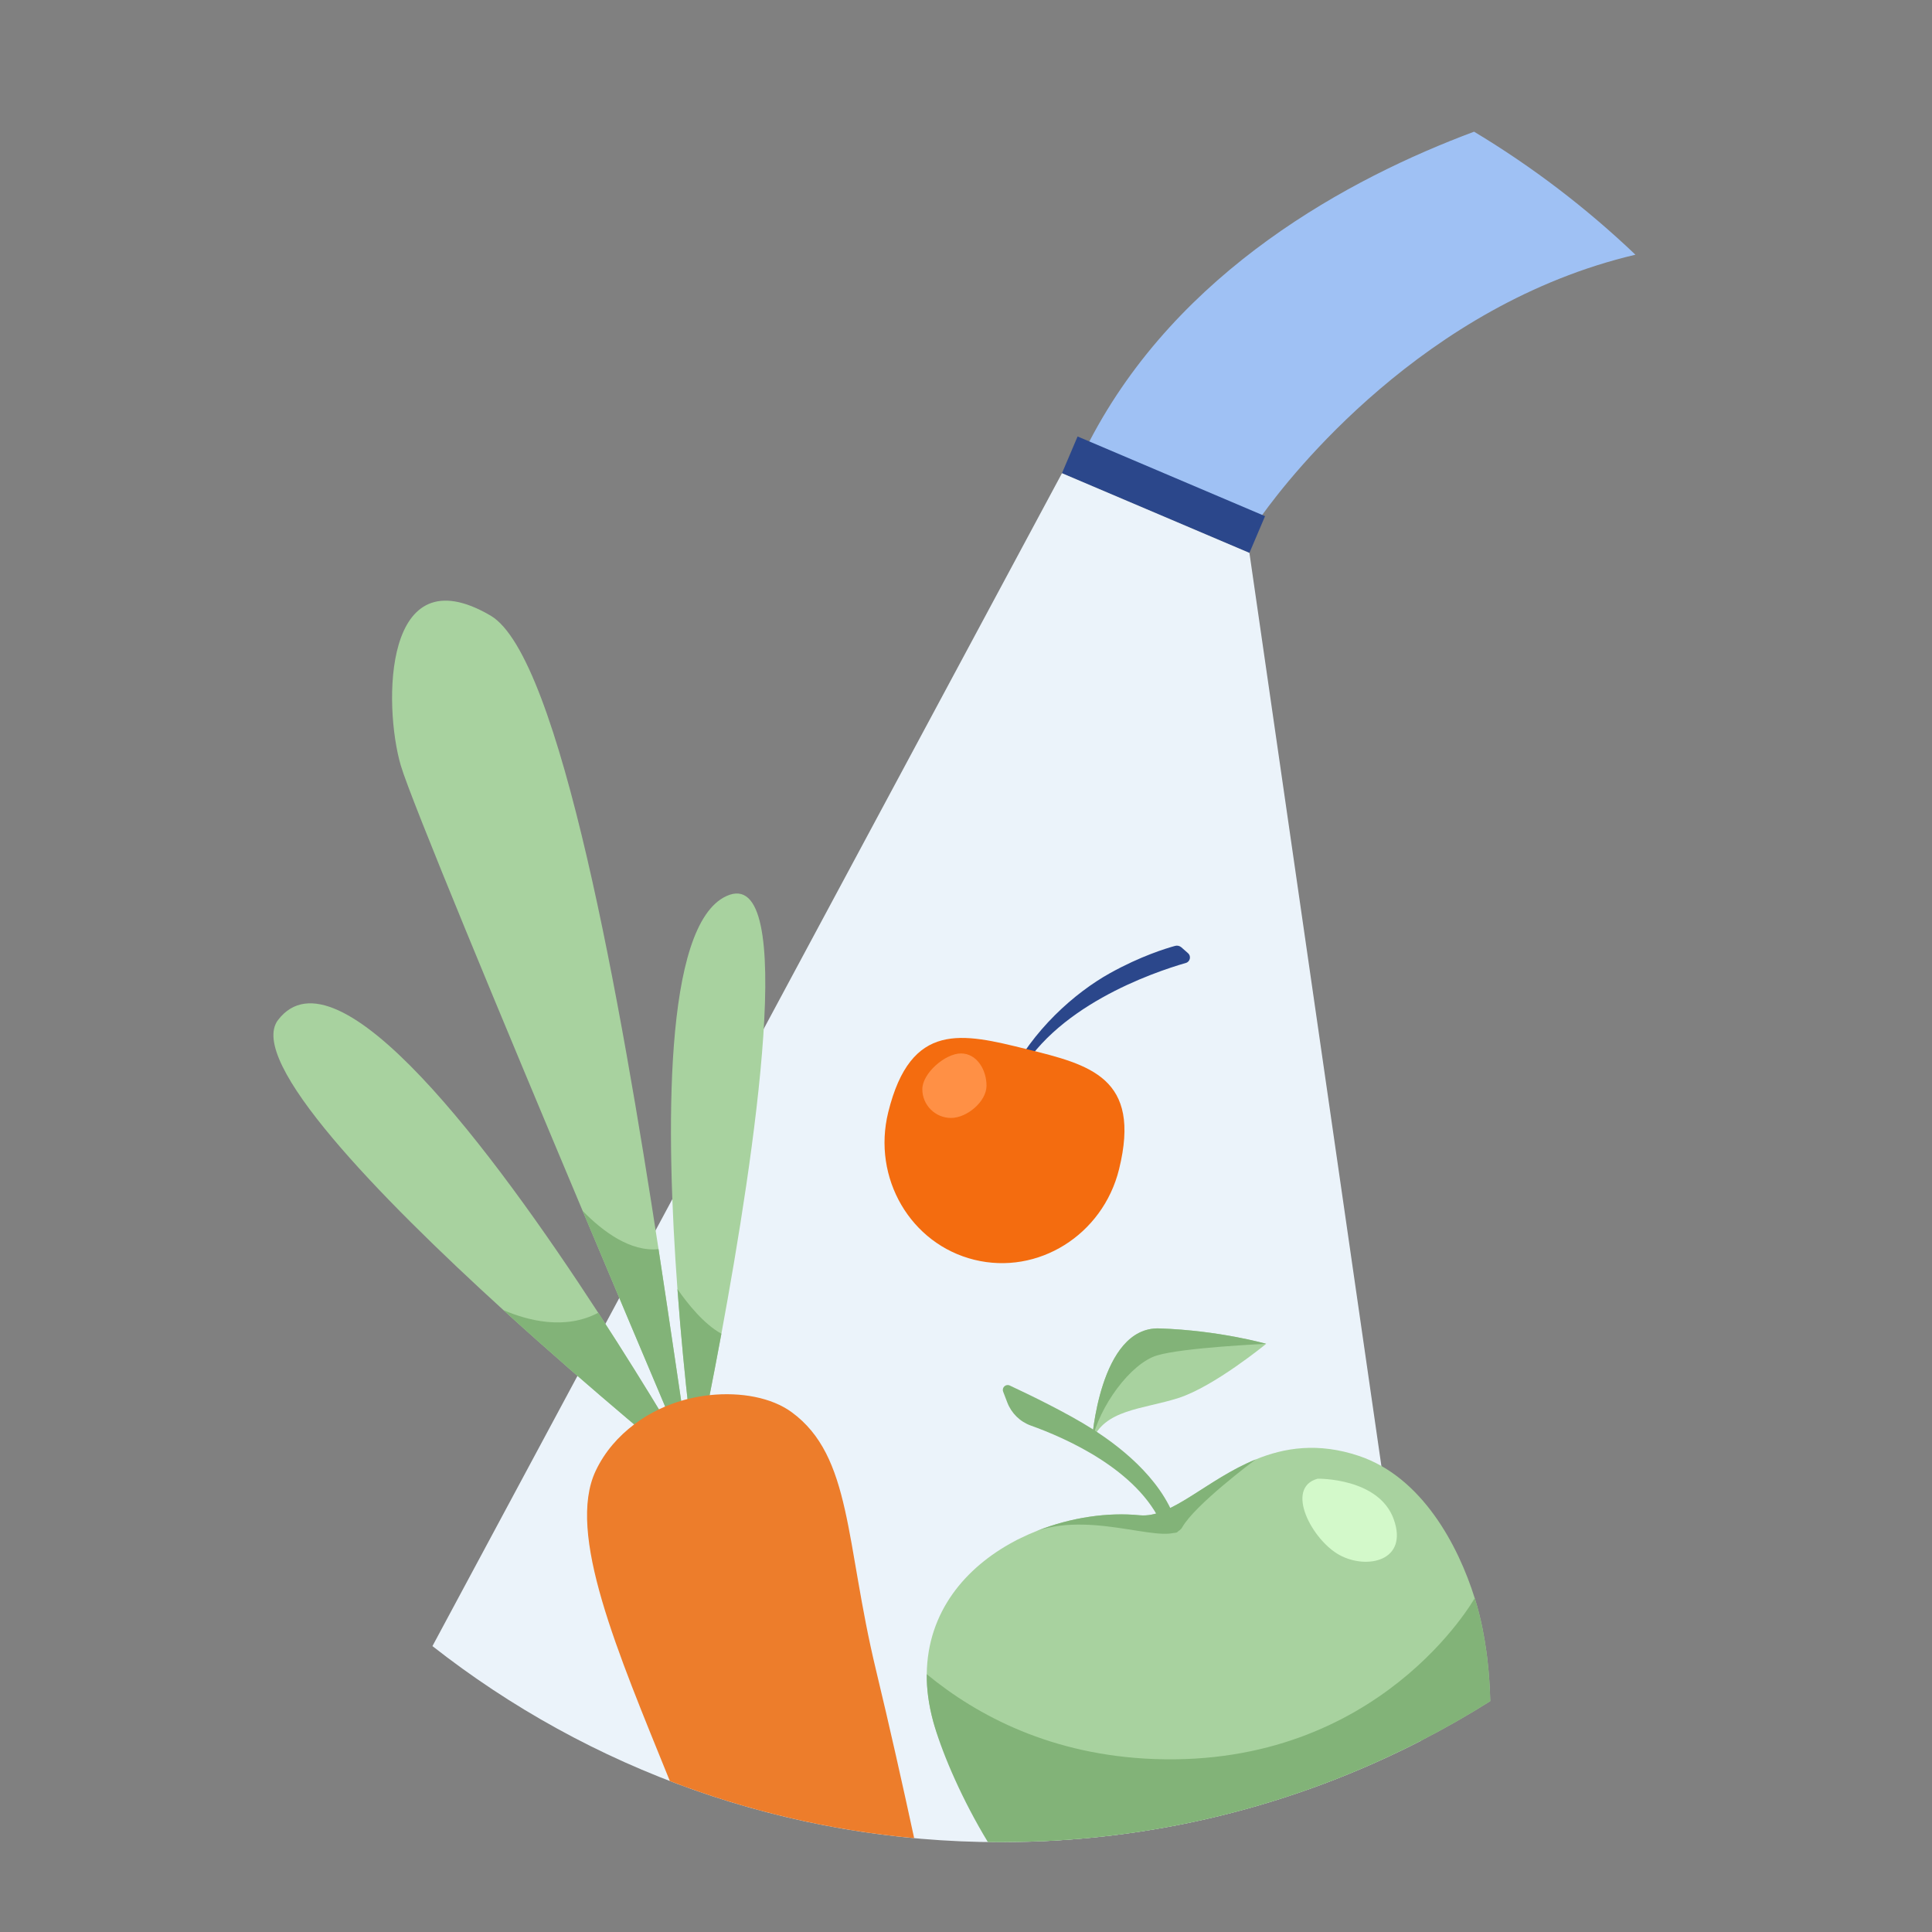<?xml version="1.0" encoding="utf-8"?>
<svg id="master-artboard" viewBox="0 0 1310 1310" version="1.1" xmlns="http://www.w3.org/2000/svg" x="0px" y="0px" style="enable-background:new 0 0 336 235.2;" width="1310px" height="1310px"><rect x="0" y="0" width="1310" height="1310" fill="#808080" stroke="none"/><rect id="ee-background" x="0" y="0" width="1310" height="1310" style="fill: white; fill-opacity: 0; pointer-events: none;"/><g transform="matrix(1.302, 0, 0, 1.302, -4373.005, -1694.139)"><g transform="matrix(1.333,0,0,-1.333,0,2666.667)" id="g10"><g transform="matrix(0.1, 0, 0, 0.1, 2330.704, 127.46)" id="g12"><g transform="matrix(1.84, 0, 0, 1.84, -6008.846, -2731.293)" id="g14"/><g transform="scale(1.084)" id="g18"><path id="path20" style="fill:#d2e4ff;fill-opacity:1;fill-rule:nonzero;stroke:none" d="m 8656.71,12981.8 c 0,-858.8 -326.28,-1641.4 -861.49,-2230.6 -349.51,-384.7 -788.05,-686.9 -1283.04,-874.08 -67.71,-25.65 -136.52,-49.17 -206.26,-70.29 -45.48,-13.93 -91.42,-26.85 -137.73,-38.75 -59.96,-15.4 -120.65,-29.24 -182,-41.23 -16.69,-3.41 -33.48,-6.64 -50.36,-9.59 -52.3,-9.6 -104.98,-17.81 -158.02,-24.82 -82.65,-10.98 -166.41,-18.91 -250.91,-23.52 -38.19,-2.21 -76.47,-3.69 -115.03,-4.52 -24.35,-0.56 -48.79,-0.83 -73.33,-0.83 -82.84,0 -164.85,3.04 -246.12,9.04 -4.89,0.37 -9.87,0.74 -14.75,1.11 h -0.1 c -1.47,0.09 -3.04,0.27 -4.52,0.36 -620.9,49.08 -1193.75,269.18 -1671.4,613.22 -38.56,27.7 -76.38,56.2 -113.65,85.5 -78.77,62 -154.69,127.5 -227.47,196.4 -96.86,91.4 -188.09,188.5 -273.23,290.9 -478.94,575.1 -766.94,1314.9 -766.94,2121.7 0,1832.6 1485.62,3318.2 3318.18,3318.2 1832.55,0 3318.17,-1485.6 3318.17,-3318.2"/></g><g transform="scale(1.052)" id="g22"><path id="path24" style="fill:#233862;fill-opacity:1;fill-rule:nonzero;stroke:none" d="m 3772.21,15466.9 c 0,0 693.26,833.1 1060.28,300.1 0,0 273.82,-113.6 372.86,-579.7 101.04,-475.5 -215.17,-837 -378.68,-747.6 -104.86,57.2 -184.24,-126.3 -184.24,-126.3 l -870.22,1153.5"/></g><g transform="scale(1.047)" id="g26"><path id="path28" style="fill:#233862;fill-opacity:1;fill-rule:nonzero;stroke:none" d="m 4778.97,15925.4 c 0,0 93.64,374.6 643.82,257.5 0,0 -263.38,33.2 -335.58,-68.2 0,0 208.77,95.5 339.48,15.6 130.71,-80 152.18,-349.3 132.66,-431.2 -19.51,-81.9 -163.87,-325.8 -259.48,-325.8 -95.59,0 -208.75,83.9 -208.75,83.9 l -312.15,468.2"/></g><path id="path30" style="fill:#ffb27d;fill-opacity:1;fill-rule:nonzero;stroke:none" d="m 5866.8,10476.8 c -26.4,-0.6 -52.9,-0.9 -79.5,-0.9 -95.2,0 -189.5,3.7 -282.8,11 h -0.1 c -675,52.4 -1297.7,291.3 -1816.8,665.2 68.3,348.3 64.7,607.8 35,826 -35.7,262.4 -109.1,465 -140.5,689.9 -13.1,92.9 -18.9,189.7 -12,296.1 15.6,240 92.7,486.1 184.8,703.1 -0.1,0.1 -0.1,0.2 0,0.3 75.8,178.7 161.9,337.4 232.2,456 80.7,136.2 140.7,219.5 140.7,219.5 0,0 0.4,0.1 1.2,0.1 0.4,0.1 0.9,0.1 1.5,0.2 7,0.7 27.2,2.6 57.6,5.4 3.3,0.3 6.7,0.7 10.3,1 34.5,18.1 43.7,162.6 43.3,315.1 0,8.9 -0.1,17.8 -0.2,26.8 -0.1,17.8 -0.4,35.7 -0.8,53.4 -0.2,11.1 -0.5,22.1 -0.8,33 -0.1,5.4 -0.3,10.8 -0.4,16.2 -0.2,5.4 -0.3,10.8 -0.5,16 -0.3,7.8 -0.5,15.5 -0.8,23.1 -0.5,13.1 -1,25.8 -1.5,38.1 0,1 -0.1,1.9 -0.1,2.8 -0.4,9.1 -0.8,18 -1.2,26.5 -0.3,5.8 -0.5,11.4 -0.8,16.8 -0.5,8.7 -0.9,17 -1.3,25 -0.1,3.1 -0.3,6.1 -0.5,9.1 -1.4,25.8 -2.7,47.3 -3.6,62.8 -0.1,1.4 -0.2,2.8 -0.3,4.2 -1,14.9 -1.6,23.3 -1.6,23.3 l 420.2,83.2 h 0.1 l 161.6,31.9 35.1,7 36.7,7.3 c 0,-0.1 0,-0.1 0,-0.2 -0.1,-38.6 0.7,-76.1 2.3,-112.3 16.3,-366.2 116.7,-605 191.2,-664.5 8.6,-7 16.8,-11.5 24.5,-13.5 37.4,-7.7 77.8,-28.8 119.4,-61.4 284.3,-222.7 629.5,-984.1 524,-1695.3 -15.4,-103.5 -40.2,-206 -76.3,-305.7 -17.1,-47.1 -33.2,-91.1 -48.4,-132.3 -0.1,-0.2 -0.1,-0.4 -0.2,-0.6 -121.1,-328.4 -182.9,-480.3 -179.5,-622.2 4.8,-202.2 141.8,-383.8 428.3,-1026.2 8.4,-18.8 8.2,-39.1 0.5,-60.3"/><path id="path32" style="fill:#e8945b;fill-opacity:1;fill-rule:nonzero;stroke:none" d="m 4227.27,15041.9 c 0,0 14.04,-194.2 14.46,-377.1 345.26,9.7 527.75,324.6 602.53,499.2 l -616.99,-122.1"/><g transform="scale(1.017)" id="g34"><path id="path36" style="fill:#233862;fill-opacity:1;fill-rule:nonzero;stroke:none" d="m 4824.23,14971.3 c 0,0 177.85,281 220.53,521.3 30.48,171.5 -56.89,807.4 -695.88,715.8 0,0 -185.59,-18.3 -360.03,-136.1 -138.74,-93.7 -338.96,-296 -115.09,-850.9 l 58.15,-187.4 892.32,-62.7"/></g><path id="path38" style="fill:#ffb27d;fill-opacity:1;fill-rule:nonzero;stroke:none" d="m 4111.97,14868.7 c 0,0 816.88,-13.5 817.44,495.3 0.56,508.9 106.37,849.8 -415.16,879.9 -521.53,30.1 -623.08,-163.9 -664.58,-333.7 -41.5,-169.8 49.83,-1024.9 262.3,-1041.5"/><g transform="scale(1.008)" id="g40"><path id="path42" style="fill:#233862;fill-opacity:1;fill-rule:nonzero;stroke:none" d="m 4162.78,16073.3 c 0,0 -165.64,-132.1 -206.04,-260.6 -40.38,-128.5 -58.54,-393.1 -135.64,-384.1 0,0 -167.11,402.4 20.69,630 199.14,241.4 320.99,14.7 320.99,14.7"/></g><path id="path44" style="fill:#ffb27d;fill-opacity:1;fill-rule:nonzero;stroke:none" d="m 6686.7,10589.2 c -138,-35.5 -279.3,-63 -423.2,-82 -209.6,376.3 -426.2,792.5 -462.6,965.4 -23.1,109.3 -78.4,324 -143.7,567.1 -2.5,9.6 -5.2,19.3 -7.8,29.1 -10.4,38.6 -21,77.8 -31.7,117.3 -2.1,7.9 -4.3,15.8 -6.4,23.7 -0.1,0.2 -0.1,0.5 -0.2,0.8 -18.5,67.9 -37.3,136.6 -56,204.6 -0.1,0.3 -0.2,0.7 -0.3,1.1 -0.1,0.3 -0.2,0.7 -0.3,1 -117.3,426.9 -230.4,825.5 -230.4,825.5 l -60.4,261.5 -121.7,527.2 v 0.1 l -84.2,364.5 c 0,0 5.9,-0.6 16.7,-1.8 26.9,-3.1 84.4,-10.2 156.4,-21.6 130.8,-20.8 309.8,-56.2 440.9,-108.9 2.1,-0.8 4.1,-1.6 6.1,-2.5 0.5,-0.2 1.1,-0.5 1.6,-0.7 1.1,-0.4 2.1,-0.9 3.2,-1.3 65.2,-27.2 117.2,-58.9 143.6,-95.4 0.2,-0.3 0.4,-0.5 0.6,-0.7 4.3,-6 7.9,-12.1 10.8,-18.4 169.4,-372.6 338.6,-1312.8 457.5,-1983.5 3,-16.7 5.9,-33.2 8.8,-49.6 61.9,-349.7 109.2,-617 134.3,-675.8 43.2,-100.7 138.3,-467 248.4,-846.7"/><path id="path46" style="fill:#ffb27d;fill-opacity:1;fill-rule:nonzero;stroke:none" d="m 4178.2,14158 -89.5,-477.7 -79.1,-421.9 -49.4,-263.8 c 0,0 -125.3,-523.9 -237.6,-1016.5 -13.1,-57.4 -26,-114.3 -38.5,-170 -52,-231.3 -97,-440.2 -119.7,-563.4 -85.4,67.3 -167.7,138.3 -246.6,213 -105,99 -203.9,204.3 -296.2,315.3 4.4,32.7 8.9,66.3 13.5,100.6 39.4,293.1 86.2,637.3 139.1,964 68.9,425.9 148.2,822.2 235.2,1036.8 14.9,36.6 54.5,69.9 108.5,99.8 0,0 0,0 0,0.1 13,7.1 27,14.2 41.6,21 55.5,26 120.9,49 188.1,68.9 82.2,24.4 167.1,44.3 239.5,59.3 24.1,5 46.9,9.4 67.6,13.4 74,13.9 123.5,21.1 123.5,21.1"/><path id="path48" style="fill:#f99746;fill-opacity:1;fill-rule:nonzero;stroke:none" d="m 6304,12111.7 c 22.5,10.4 45.3,22 68.2,34.6 -138.4,675.5 -335.2,1622.4 -532.3,1997.7 -3.4,6.5 -7.8,12.9 -13,19.2 -0.2,0.2 -0.4,0.4 -0.6,0.7 -9.2,10.7 -21,21.1 -34.9,31.1 1.2,1.6 1.9,2.4 1.9,2.4 -32.9,23.9 -71.9,44.9 -113.8,63.2 -0.5,0.2 -1.1,0.5 -1.6,0.7 -2,0.9 -4,1.7 -6.1,2.5 -192.4,82.2 -440.8,109.2 -440.8,109.2 0,0 0,-0.1 -0.1,-0.3 -0.6,-2.7 -5.1,-22.5 -12.5,-53.3 -15.6,-65.4 -44.3,-180.7 -76.4,-287.8 v -0.1 c -33.6,-111.8 -70.8,-214.6 -100.9,-242.1 -53.5,-49 -631.2,-120.6 -952.4,-109.1 -120.9,4.4 -205.5,20.4 -212.2,53.9 -13.7,68.4 87.4,253.1 178.2,402.7 64.6,106.4 124,195.1 133.4,211.8 1,1.6 -45.7,-3.9 -57.6,-5.4 -0.6,-0.1 -1.1,-0.1 -1.5,-0.2 -0.8,0 -1.2,-0.1 -1.2,-0.1 -121.6,-16 -207.3,-28.2 -269.2,-38.7 -57.6,-9.9 -94.5,-18.3 -120.8,-27 0,0 -0.29,-0.1 -0.69,-0.2 -19.59,-5.3 -488.12,-143.9 -693.57,-1300.6 0,0 166.86,-228.7 401.9,-296.2 6.16,-1.8 12.41,-3.3 18.66,-4.8 0,-0.1 0,-0.1 0,-0.1 -20,-333.8 -90.3,-776.1 -146.3,-1217.7 78.9,-74.7 161.2,-145.7 246.6,-213 40.4,-31.7 81.4,-62.6 123.2,-92.6 519.1,-373.9 1141.8,-612.8 1816.8,-665.2 h 0.1 c 93.3,-7.3 187.6,-11 282.8,-11 26.6,0 53.1,0.3 79.5,0.9 41.8,0.9 83.3,2.5 124.7,4.9 -2.9,13.1 -5.8,26.3 -8.8,39.7 -6,26.8 -12.2,54.1 -18.8,82.1 -3.2,14 -6.5,28.1 -9.8,42.4 -7.9,33.4 -16,67.5 -24.3,102.3 -8.3,34.8 -16.8,70.3 -25.5,106.4 -11.3,46.9 -22.9,94.8 -34.6,143.5 -4,16.7 -8,33.4 -12,50.3 -4.1,17.2 -8.3,34.6 -12.4,52 -17.3,72.6 -34.7,146.8 -51.8,222 -2.8,12.4 -5.6,24.8 -8.4,37.3 -7.2,31.8 -14.3,63.7 -21.3,95.8 -2.6,11.9 -5.2,23.9 -7.8,35.9 -5.3,24.2 -10.5,48.5 -15.5,72.8 -2.6,12.2 -5.2,24.4 -7.6,36.6 -3.5,16.9 -7,33.9 -10.4,50.9 -10.4,51.1 -20.3,102.3 -29.8,153.5 -3.2,17.5 -6.4,35 -9.5,52.6 -6.6,36.7 -12.9,73.4 -18.9,110 -2,12.2 -4,24.4 -5.9,36.6 -1.9,12.2 -3.8,24.3 -5.7,36.5 1.5,-0.4 3,-0.8 4.5,-1.2 89.1,-23.2 345.6,-68.5 646.8,72"/><path id="path50" style="fill:#ef7e29;fill-opacity:1;fill-rule:nonzero;stroke:none" d="m 5991.5,10481.7 c -41.4,-2.4 -82.9,-4 -124.7,-4.9 -26.4,-0.6 -52.9,-0.9 -79.5,-0.9 -95.2,0 -189.5,3.7 -282.8,11 h -0.1 c -46.1,51.7 -93.8,109 -142.9,172.4 -743.9,961.6 -63.1,2091.6 28.1,2112.6 45.4,10.5 110.8,-170.2 164.9,-354.6 0.1,-0.3 0.2,-0.7 0.3,-1 0.1,-0.4 0.2,-0.8 0.3,-1.1 21,-71.4 40.3,-143.3 56,-204.6 0.1,-0.3 0.1,-0.6 0.2,-0.8 2.1,-8.3 4.2,-16.4 6.2,-24.3 21.6,-85.1 35.2,-144.6 35.2,-144.6 1.9,-12.2 3.8,-24.3 5.7,-36.5 1.9,-12.2 3.9,-24.4 5.9,-36.6 6,-36.6 12.3,-73.3 18.9,-110 3.1,-17.6 6.3,-35.1 9.5,-52.6 9.5,-51.2 19.4,-102.4 29.8,-153.5 3.4,-17 6.9,-34 10.4,-50.9 2.5,-12.2 5,-24.4 7.6,-36.6 5,-24.3 10.2,-48.6 15.5,-72.8 2.6,-12 5.2,-24 7.8,-35.9 7,-32.1 14.1,-64 21.3,-95.8 2.8,-12.5 5.6,-24.9 8.4,-37.3 17.1,-75.2 34.5,-149.4 51.8,-222 4.1,-17.4 8.3,-34.8 12.4,-52 4,-16.9 8,-33.6 12,-50.3 11.7,-48.7 23.3,-96.6 34.6,-143.5 8.7,-36.1 17.2,-71.6 25.5,-106.4 8.3,-34.8 16.4,-68.9 24.3,-102.3 3.3,-14.3 6.6,-28.4 9.8,-42.4 6.6,-28 12.8,-55.3 18.8,-82.1 3,-13.4 5.9,-26.6 8.8,-39.7"/><path id="path52" style="fill:#ffffff;fill-opacity:1;fill-rule:nonzero;stroke:none" d="m 3872.95,15405.6 c 0,0 217.22,-49.5 691.49,57.4 l 127.01,-282.2 c 0,0 -246.54,-366.3 -623.45,-312.2 -161.23,23.2 -195.05,537 -195.05,537"/><path id="path54" style="fill:#ffffff;fill-opacity:1;fill-rule:nonzero;stroke:none" d="m 4564.44,15463 374.14,228.9 18.14,-68.8 -392.28,-208.3 v 48.2"/><path id="path56" style="fill:#ffffff;fill-opacity:1;fill-rule:nonzero;stroke:none" d="m 4638.13,15219.2 c 11.08,2 294.59,315.2 294.59,315.2 l -1.52,-51.4 -273.68,-338.6 -19.39,74.8"/><g transform="scale(1.017)" id="g58"><path id="path60" style="fill:#233862;fill-opacity:1;fill-rule:nonzero;stroke:none" d="m 4098.26,15922.2 c 0,0 156.74,-614.9 582.73,-811.8 0,0 -425.99,377.8 -462.17,783.7 -36.16,405.9 -120.56,28.1 -120.56,28.1"/></g><g transform="scale(1.015)" id="g62"><path id="path64" style="fill:#233862;fill-opacity:1;fill-rule:nonzero;stroke:none" d="m 4081.97,16020 c 0,0 220.4,-588.3 558.66,-675.3 338.25,-87 484.98,3.7 484.98,3.7 0,0 -259.46,206.1 -313.3,565.9 0,0 -564.07,385.7 -730.34,105.7"/></g><path id="path66" style="fill:#ffb27d;fill-opacity:1;fill-rule:nonzero;stroke:none" d="m 7742.5,12957.9 c -621.49,-196.1 -1696.9,333.2 -1696.9,333.2 0,0 573.03,430.1 543.01,1324.3 l 480.57,-387.3 326.43,-263 c 0,0 -1.34,-155.1 -37.02,-426.8 -9.42,-71.5 -21.13,-151.2 -35.94,-238.3 266.8,-146.5 419.85,-342.1 419.85,-342.1"/><path id="path68" style="fill:#ed975d;fill-opacity:1;fill-rule:nonzero;stroke:none" d="m 7395.61,13965.1 c 0,0 -1.34,-155.1 -37.02,-426.8 -361.7,62 -771.99,646.6 -771.99,646.6 184.15,53.2 345.41,62.8 482.58,43.2 l 326.43,-263"/><path id="path70" style="fill:#ffb27d;fill-opacity:1;fill-rule:nonzero;stroke:none" d="m 7585.68,13979.8 c 0,0 -1026.6,-170.5 -1122.97,470.4 -96.37,641 -293.77,1050.7 357.61,1186.7 651.39,135.9 815.81,-89.5 900.01,-295.6 84.2,-206.1 129.91,-1300.6 -134.65,-1361.5"/><path id="path72" style="fill:#2b478b;fill-opacity:1;fill-rule:nonzero;stroke:none" d="m 8389,11968.4 c -124.5,501 -410.9,831 -672.3,1073.7 l -214.7,189.8 c -17.7,-3.6 -35.6,-6.8 -53.5,-9.6 -198.8,-31.1 -407.2,-12.2 -615.6,90.6 -245.9,121.3 -513.6,252.1 -557.2,220.9 -3.7,-2.7 -7.3,-5.5 -10.9,-8.3 -78.2,-60.4 -150.3,-138.5 -216.2,-232.1 -0.7,-0.9 -1.3,-1.8 -2,-2.8 -357.2,-509.3 -534.5,-1473.5 -530.5,-2545.8 0.1,-35.7 0.5,-71.6 1,-107.6 0.1,-11.2 0.3,-22.4 0.6,-33.6 v -3 c 0.7,-38.2 1.6,-76.5 2.8,-114.9 88.1,-6.5 177,-9.8 266.8,-9.8 26.6,0 53.1,0.3 79.5,0.9 41.8,0.9 83.3,2.5 124.7,4.9 91.6,5 182.4,13.6 272,25.5 57.5,7.6 114.6,16.5 171.3,26.9 18.3,3.2 36.5,6.7 54.6,10.4 66.5,13 132.3,28 197.3,44.7 50.2,12.9 100,26.9 149.3,42 75.6,22.9 150.2,48.4 223.6,76.2 536.6,202.9 1012,530.5 1390.9,947.6 -18.6,117.8 -39.1,223.2 -61.5,313.4"/><path id="path74" style="fill:#ffffff;fill-opacity:1;fill-rule:nonzero;stroke:none" d="m 7786,14622 c 0,0 -245.47,-57.6 -841.48,76.8 l -159.6,-354.7 c 0,0 309.81,-460.3 783.46,-392.3 C 7771,13980.9 7786,14622 7786,14622"/><path id="path76" style="fill:#ffffff;fill-opacity:1;fill-rule:nonzero;stroke:none" d="m 6944.52,14698.8 -121.31,217.7 -62.13,6.2 183.44,-284.5 v 60.6"/><path id="path78" style="fill:#ffffff;fill-opacity:1;fill-rule:nonzero;stroke:none" d="m 6851.91,14392.4 c -13.92,2.5 -370.2,396.1 -370.2,396.1 l 1.92,-64.6 343.91,-425.5 24.37,94"/><path id="path80" style="fill:#2b478b;fill-opacity:1;fill-rule:nonzero;stroke:none" d="m 6461.87,14511.9 c 0,0 105.35,17.6 88.36,162.8 -16.99,145.1 -16.79,334.7 101.2,299.4 117.98,-35.4 123.84,-129.8 172.33,-74.7 48.48,55.2 49.35,287.6 400.39,303.8 351.05,16.1 493.7,-106 656.94,-34.3 163.25,71.8 171.87,318.9 171.87,318.9 0,0 -46.43,-88.2 -116.56,-116.3 0,0 272.35,372.5 -42.97,627.9 -315.31,255.4 -636.81,88.2 -819.32,77.2 -402.03,-24.3 -661.74,-48.5 -793.07,-312.7 -131.34,-264.1 -77.15,-997.7 180.83,-1252"/><path id="path82" style="fill:#1f396d;fill-opacity:1;fill-rule:nonzero;stroke:none" d="m 7135.6,11497.2 c 0,0 0,-0.1 -0.1,-0.2 0,-0.1 -0.1,-0.3 -0.2,-0.6 -0.1,-0.3 -0.2,-0.7 -0.4,-1.2 -7.8,-30.4 -101,-394.5 -75.3,-787.8 -73.4,-27.8 -148,-53.3 -223.6,-76.2 -49.3,-15.1 -99.1,-29.1 -149.3,-42 -65,-16.7 -130.8,-31.7 -197.3,-44.7 -18.1,-3.7 -36.3,-7.2 -54.6,-10.4 18.7,46.6 37.7,92.5 57.1,137.5 v 0.2 c 185.1,429.5 404.2,771.9 643.7,825.4"/><path id="path84" style="fill:#2b478b;fill-opacity:1;fill-rule:nonzero;stroke:none" d="m 5891.8,12836.5 c 0,0 -173.8,-1005.8 -334.7,-1992.8 0,-0.1 0,-0.1 0,-0.2 -13.3,-81.3 -26.4,-162.3 -39.4,-242.7 v -0.2 c -6.1,-38 -12.2,-75.8 -18.2,-113.3 1.6,-0.1 3.3,-0.3 4.9,-0.4 h 0.1 c 5.3,-0.4 10.7,-0.8 16,-1.2 88.1,-6.5 177,-9.8 266.8,-9.8 26.6,0 53.1,0.3 79.5,0.9 41.8,0.9 83.3,2.5 124.7,4.9 91.6,5 182.4,13.6 272,25.5 57.5,7.6 114.6,16.5 171.3,26.9 18.3,3.2 36.5,6.7 54.6,10.4 66.5,13 132.3,28 197.3,44.7 50.2,12.9 100,26.9 149.3,42 156.2,456.1 288.3,833.6 298.9,864 0.2,0.5 0.3,0.9 0.4,1.2 0.1,0.3 0.2,0.5 0.2,0.6 0.1,0.1 0.1,0.2 0.1,0.2 l -1243.8,1339.3"/><g transform="scale(1.118)" id="g86"><path id="path88" style="fill:#82b378;fill-opacity:1;fill-rule:nonzero;stroke:none" d="m 6403.84,14857.7 h -366.28 c -295.89,0 -537.99,242.1 -537.99,538 v 366.3 c 0,295.9 242.1,538 537.99,538 h 366.28 c 295.89,0 537.99,-242.1 537.99,-538 v -366.3 c 0,-295.9 -242.1,-538 -537.99,-538"/></g><g transform="scale(1.084)" id="g90"><path id="path92" style="fill:#ebf3fa;fill-opacity:1;fill-rule:nonzero;stroke:none" d="m 6383.47,15588.1 v 0 c -44.87,-13.3 -93.87,-1.9 -108.91,25.3 l -332.55,600 c -15.04,27.2 9.37,60.2 54.23,73.4 v 0 c 44.87,13.2 93.89,1.8 108.91,-25.3 l 332.56,-600.1 c 15.04,-27.1 -9.37,-60.1 -54.24,-73.3"/></g><g transform="scale(1.106)" id="g94"><path id="path96" style="fill:#ebf3fa;fill-opacity:1;fill-rule:nonzero;stroke:none" d="m 6202.03,15275.7 v 0 c 44.45,-11.6 96.78,11 116.27,50.3 l 431.32,869.7 c 19.49,39.3 -0.91,81 -45.37,92.6 v 0 c -44.45,11.7 -96.77,-10.9 -116.27,-50.2 l -431.31,-869.7 c -19.5,-39.3 0.91,-81 45.36,-92.7"/></g><g transform="scale(1.134)" id="g98"><path id="path100" style="fill:#d2e4ff;fill-opacity:1;fill-rule:nonzero;stroke:none" d="m 16300,12440.7 c 0,-582.1 -156.7,-1127.5 -430.4,-1596.5 -114.5,-196.2 -249.4,-379 -401.8,-545.5 -97.7,-106.8 -202.6,-206.7 -314,-299.28 -148.1,-123.14 -307.6,-233.07 -476.7,-327.81 -117.2,-65.78 -238.9,-124.31 -364.7,-174.91 -366.2,-147.69 -766.3,-228.92 -1185.4,-228.92 -467.6,0 -911.6,101.23 -1311.4,282.9 -178,80.95 -347.2,177.82 -505.8,288.9 -179.6,125.56 -345.4,269.32 -495,428.52 -533.7,567.8 -860.57,1332 -860.57,2172.6 0,1752.4 1420.57,3173 3172.77,3173 1752.4,0 3173,-1420.6 3173,-3173"/></g><g transform="scale(1.048)" id="g102"><path id="path104" style="fill:#2c3a64;fill-opacity:1;fill-rule:nonzero;stroke:none" d="m 13392,15595 c -26.5,48 -331.5,556.6 -1149.2,177.4 0,0 419.1,152.9 575.3,13.7 0,0 -377.8,78.5 -562.1,-101.5 -184.2,-179.9 -118.6,-629.1 -56,-756 62.7,-127 390.5,-472.5 547.1,-436.7 59.4,13.5 118.2,47.8 168.5,85 -7.7,-76.5 -11.7,-158.6 -10.4,-247.3 12.4,-820.7 668.8,-1296.8 904.4,-1088.3 151,133.7 350.7,-138.5 350.7,-138.5 l 998.7,2225.8 c 0,0 -1272,971.4 -1767,266.4"/></g><g transform="scale(1.01)" id="g106"><path id="path108" style="fill:#ffb27d;fill-opacity:1;fill-rule:nonzero;stroke:none" d="m 16300,11375.8 c -217.1,-150.6 -489.3,-274.8 -831,-353.7 -1280.8,-295.9 -1771.7,786.6 -1956.1,1529.8 174.7,99.9 339.1,121.9 434,133.3 92.6,10.9 189.9,18.1 270.5,22.1 143.8,110.2 358.2,561.1 405.6,1261.1 l 60.3,-16.2 1009.4,-276.3 c 0,0 -46.2,-320.9 -68.9,-624.1 -17.5,-237.4 -20.3,-464.2 24.7,-519.7 78.7,-17.1 126,-28.2 126,-28.2 0,0 0.1,-0.4 0.5,-1 13.6,-22.2 306.5,-503.8 525,-1127.1"/></g><path id="path110" style="fill:#ed985f;fill-opacity:1;fill-rule:nonzero;stroke:none" d="m 15857.4,13819.2 c 0,0 -46.9,-324 -69.6,-630.7 -577.9,57.9 -846.1,608.1 -950.5,909.9 l 1020.1,-279.2"/><g transform="scale(1.013)" id="g112"><path id="path114" style="fill:#ffb27d;fill-opacity:1;fill-rule:nonzero;stroke:none" d="m 15962.4,13528.6 c 0,0 -1316.8,-323.6 -1505.7,499.5 -189,823 -486.2,1335.6 346.5,1577.1 832.8,241.4 1068.7,-35 1198.6,-294.4 129.9,-259.4 298.2,-1676.8 -39.4,-1782.2"/></g><g transform="scale(1.01)" id="g116"><path id="path118" style="fill:#2c3a64;fill-opacity:1;fill-rule:nonzero;stroke:none" d="m 15907.6,15808.9 c -261.6,201.6 -404.1,111.7 -473.8,17.2 -815.7,232.9 -1148.1,-462.8 -1148.1,-462.8 46.6,-612.9 -303.2,-1049.9 -303.2,-1049.9 0,0 275.8,-94.1 800.2,176.4 160.1,82.6 284.5,238.3 380.1,414.5 -139.1,-429.4 -383.9,-771.8 -383.9,-771.8 595.3,459.6 651.1,1446.1 655.4,1550.1 97.5,-54.2 293.1,-175.6 377.1,-319.3 114.2,-195.2 242.8,-621.4 365.5,-577.8 0,0 123.1,721 -269.3,1023.4"/></g><g transform="scale(1.054)" id="g120"><path id="path122" style="fill:#f99746;fill-opacity:1;fill-rule:nonzero;stroke:none" d="m 15627.4,11886.7 c -176.8,94 -404.3,163.7 -651.6,215 0,0 0,-0.1 -0.1,-0.2 v -0.1 c -4.5,-11.2 -134.3,-327.9 -516.1,-320.9 -369.3,6.8 -734.6,415.3 -770.1,455.9 0,0 -1.8,0.1 -5.1,0.4 -71.2,5.3 -867.1,61.8 -1075.7,-62.5 -274.1,-163.4 -630,-602.7 -976,-1129.5 161,-171.4 339.3,-326 532.5,-461 170.6,-119.5 352.6,-223.7 544,-310.8 430.1,-195.4 907.6,-304.25 1410.7,-304.25 450.7,0 881.1,87.35 1275.1,246.25 135.3,54.4 266.1,117.4 392.2,188.1 181.9,101.9 353.5,220.2 512.8,352.6 -258.8,589.6 -524.9,1066.9 -672.6,1131"/></g><g transform="scale(1.079)" id="g124"><path id="path126" style="fill:#f4a36c;fill-opacity:1;fill-rule:nonzero;stroke:none" d="m 16300,12066.1 c 0,0 -527.9,974.4 -662.3,1055 -134.3,80.5 -757.2,163.8 -860.9,163.6 0,0 0.4,-69 71.8,-105.6 71.5,-36.6 349.9,-122.6 432.3,-140.9 82.5,-18.2 174.1,-182.1 186.9,-233.4 12.8,-51.3 -19.2,-265.6 58.8,-390.1 51.6,-82.7 142.7,-85.4 244.9,-208.2 51.8,-62.2 99.1,-194.1 128,-269.7 l 400.5,129.3"/></g><g transform="scale(1.033)" id="g128"><path id="path130" style="fill:#f4a36c;fill-opacity:1;fill-rule:nonzero;stroke:none" d="m 16278.9,12905.6 c 0,0 -137.3,76.5 -210.4,269.9 -47.9,127 -259,288.6 -259,288.6 0,0 115.1,38.3 192.9,-34.4 77.8,-72.7 297.6,-128.5 297.6,-128.5 l -21.1,-395.6"/></g><g transform="scale(1.004)" id="g132"><path id="path134" style="fill:#f4a36c;fill-opacity:1;fill-rule:nonzero;stroke:none" d="m 16095.1,14140.2 -145.7,-132.7 c 0,0 66,-33.7 143.7,-1.7 77.8,32.1 206.9,117.8 206.9,117.8 l -204.9,16.6"/></g><g transform="scale(1.03)" id="g136"><path id="path138" style="fill:#f4a36c;fill-opacity:1;fill-rule:nonzero;stroke:none" d="m 15830.1,13729.7 c 0,0 189.7,-98.4 206,-129.6 16.3,-31.3 105.2,-223.8 105.2,-223.8 0,0 88.3,-86.7 123.5,-39.8 35.2,46.9 -41,362.2 -83.9,392.2 -42.9,30.1 -350.8,1 -350.8,1"/></g><g transform="scale(1.104)" id="g140"><path id="path142" style="fill:#f4a36c;fill-opacity:1;fill-rule:nonzero;stroke:none" d="m 16300,11138.3 c -117.5,-201.5 -256.1,-389.3 -412.7,-560.2 -142.8,487.4 -288.9,925.2 -345,1090.5 -0.3,0.8 -0.6,1.6 -0.9,2.4 -14.8,43.6 -23,67.5 -23,67.5 l 409.1,67.9 3.3,0.5 c 128.6,-226.3 251.7,-449.6 369.2,-668.6"/></g><g transform="scale(1.138)" id="g144"><path id="path146" style="fill:#ef7e29;fill-opacity:1;fill-rule:nonzero;stroke:none" d="m 15893.1,13137.5 h -554.2 c -223.9,0 -407,183.2 -407,407 v 554.2 c 0,223.8 183.1,406.9 407,406.9 h 554.2 c 223.8,0 406.9,-183.1 406.9,-406.9 v -554.2 c 0,-223.8 -183.1,-407 -406.9,-407"/></g><g transform="scale(1.121)" id="g148"><path id="path150" style="fill:#ebf3fa;fill-opacity:1;fill-rule:nonzero;stroke:none" d="m 16257.1,13680.2 v 0 c -36.8,-23.8 -90.9,-18.9 -120.3,10.9 l -649.3,659.3 c -29.4,29.8 -23.3,73.6 13.4,97.4 v 0 c 36.8,23.8 91,18.8 120.3,-11 l 649.4,-659.2 c 29.4,-29.8 23.3,-73.7 -13.5,-97.4"/></g><g transform="scale(1.121)" id="g152"><path id="path154" style="fill:#ebf3fa;fill-opacity:1;fill-rule:nonzero;stroke:none" d="m 15500.9,13680.2 v 0 c 36.8,-23.8 91,-18.9 120.3,10.9 l 649.4,659.3 c 29.4,29.8 23.3,73.6 -13.5,97.4 v 0 c -36.8,23.8 -90.9,18.8 -120.3,-11 l -649.3,-659.2 c -29.4,-29.8 -23.3,-73.7 13.4,-97.4"/></g><g transform="scale(1.684)" id="g156"><path id="path158" style="fill:#d2e4ff;fill-opacity:1;fill-rule:nonzero;stroke:none" d="m 16300,8313.43 c 0,-110.94 -8.4,-219.8 -24.8,-326.19 0.1,-0.08 0.1,-0.08 0,-0.08 -0.3,-2.34 -0.7,-4.74 -1.1,-7.08 -88.9,-567.73 -401.4,-1061.26 -844.6,-1387.72 -128.6,-94.82 -268.3,-175.52 -416.7,-239.83 -49.1,-21.34 -99,-40.78 -149.9,-58.34 -27.5,-9.62 -55.3,-18.6 -83.4,-27.06 -195,-58.59 -401.7,-90.06 -615.8,-90.06 -299.8,0 -585.2,61.78 -844.1,173.37 -200.1,86.04 -384.4,201.86 -547.3,341.81 -186.9,160.56 -345.7,352.86 -468.1,568.64 -176.3,310.65 -276.9,669.83 -276.9,1052.54 0,1179.88 956.5,2136.27 2136.4,2136.27 1179.8,0 2136.3,-956.39 2136.3,-2136.27"/></g><g transform="scale(1.557)" id="g160"><path id="path162" style="fill:#2c3a64;fill-opacity:1;fill-rule:nonzero;stroke:none" d="m 15301.2,10780.8 c -3.9,35.6 -60.6,418.4 -648.5,394.3 0,0 290.9,-12.6 350.3,-135.6 0,0 -208.1,141.8 -364.2,79.4 -156,-62.5 -228.8,-349.7 -222.8,-441.8 6,-92.2 117.2,-382.5 220.6,-400.1 39.2,-6.7 83.2,-0.8 122.9,9.1 -23.8,-44.2 -46.7,-92.7 -68.1,-146.5 -197.7,-497.89 79,-949.02 273.1,-882.22 124.5,42.85 161.5,-345.14 161.5,-345.14 l 1174,1266.16 c 0,0 -524.1,903.7 -998.8,602.4"/></g><g transform="scale(1.533)" id="g164"><path id="path166" style="fill:#ed985f;fill-opacity:1;fill-rule:nonzero;stroke:none" d="m 16300,7621.76 c -148.6,-80.37 -330.4,-140.06 -553.1,-166.01 -835,-97.53 -1070.4,625.21 -1135.1,1110.54 118.1,51.17 224.1,53.56 285.3,54.05 59.5,0.39 122,-1.88 173.5,-5.04 99.2,59.85 267.3,331.24 346.9,772.81 l 37.2,-14.53 622,-246.97 c 0,0 -52.1,-200.68 -87.9,-391.84 -27.9,-149.6 -45.8,-293.56 -21.1,-332.02 48.9,-16.43 78.1,-26.86 78.1,-26.86 0,0 0.1,-0.22 0.3,-0.64 7,-15.08 159.1,-341.89 253.9,-753.49"/></g><g transform="scale(1.512)" id="g168"><path id="path170" style="fill:#dd8950;fill-opacity:1;fill-rule:nonzero;stroke:none" d="m 16300,9253.23 c 0,0 -52.9,-203.28 -89.2,-397.27 -364.4,77.9 -496.4,447.8 -541.6,647.66 l 630.8,-250.39"/></g><g transform="scale(1.564)" id="g172"><path id="path174" style="fill:#ed985f;fill-opacity:1;fill-rule:nonzero;stroke:none" d="m 15835.1,8716.4 c 0,0 -842.1,129.08 -753.7,652.32 88.5,523.22 39.4,892.28 580.8,831.98 541.4,-60.3 611.9,-277.57 624.9,-459.4 12.9,-181.82 -230.6,-1044.99 -452,-1024.9"/></g><g transform="scale(1.58)" id="g176"><path id="path178" style="fill:#2c3a64;fill-opacity:1;fill-rule:nonzero;stroke:none" d="m 16147,9935.17 c -102,177.63 -204.9,159.93 -267.3,122.43 -411.9,327.1 -767.5,7.6 -767.5,7.6 -118.9,-362.09 -423,-529.34 -423,-529.34 0,0 135.5,-119.38 500.1,-89.01 111.4,9.28 219.6,68.9 316.3,147.1 -181.8,-212.91 -403.2,-350.89 -403.2,-350.89 450.1,121.87 716.4,673.7 743.5,732.22 43.1,-54.21 126.2,-170.24 140.2,-272.47 19,-138.92 -8.6,-413.57 72.1,-417.8 0,0 241.8,383.76 88.8,650.16"/></g><g transform="scale(1.684)" id="g180"><path id="path182" style="fill:#2c3a64;fill-opacity:1;fill-rule:nonzero;stroke:none" d="m 15830.9,8509.31 -222.6,-696.11 c 0,0 28.1,-47.99 100,-90.39 -216.4,-16.38 -540.8,-35.5 -712.9,-18.6 -263.9,25.88 -471.3,-1.42 -471.3,-1.42 0,0 0,-0.07 -0.1,-0.14 -2.7,-5.33 -102.3,-189.05 -332.9,-159.07 -222.4,28.88 -415.4,299.8 -434.2,326.73 -1,0.12 -2.1,0.32 -3.1,0.45 -252,36.35 -349.5,57.1 -349.5,57.1 0,0 -240.8,58.59 -574.4,-189.83 -166.6,-124.02 -366.9,-315.99 -525.7,-477.14 122.4,-215.78 281.2,-408.08 468.1,-568.64 162.9,-139.95 347.2,-255.77 547.3,-341.81 258.9,-111.59 544.3,-173.37 844.1,-173.37 214.1,0 420.8,31.47 615.8,90.06 28.1,8.46 55.9,17.44 83.4,27.06 50.9,17.56 100.8,37 149.9,58.34 l 416.7,239.83 c 443.2,326.46 755.7,819.99 844.6,1387.72 l -2.8,-1.89 c 1.3,2.99 2.7,5.99 3.9,8.97 0.1,0 0.1,0 0,0.08 16.4,106.39 24.8,215.25 24.8,326.19 -106.8,221.63 -469.1,195.88 -469.1,195.88"/></g><g transform="scale(1.451)" id="g184"><path id="path186" style="fill:#ffb27d;fill-opacity:1;fill-rule:nonzero;stroke:none" d="m 16300,10068.2 c 0,0 -743,136 -843.2,99.1 -100.2,-36.9 -410.5,-332.08 -454.7,-387.27 0,0 36.7,-29.25 86.8,-6.95 49.9,22.3 214.5,133.41 259.4,169.36 45,35.96 171.1,14.59 203.8,-0.5 32.8,-15.09 132.9,-123.64 232.3,-135.48 66,-7.86 106.4,39.31 215.3,41.14 55.1,0.93 145.3,-30.36 197.8,-47.3 l 102.5,267.9"/></g><g transform="scale(1.41)" id="g188"><path id="path190" style="fill:#ffb27d;fill-opacity:1;fill-rule:nonzero;stroke:none" d="m 16300,10096.3 c 0,0 -97.8,-39.6 -229.8,3.6 -86.6,28.4 -260,-14 -260,-14 0,0 28.5,76.3 99.2,86.4 70.8,10.1 192.5,101.6 192.5,101.6 l 198.1,-177.6"/></g><g transform="scale(1.357)" id="g192"><path id="path194" style="fill:#ffb27d;fill-opacity:1;fill-rule:nonzero;stroke:none" d="m 16204.2,10509.5 8.1,-133.3 c 0,0 45.9,20.5 62,75.2 16.1,54.7 25.7,159.3 25.7,159.3 l -95.8,-101.2"/></g><g transform="scale(1.391)" id="g196"><path id="path198" style="fill:#ffb27d;fill-opacity:1;fill-rule:nonzero;stroke:none" d="m 15897.3,10305.7 c 0,0 132.7,58.4 156.2,53.7 23.5,-4.7 163.1,-39.5 163.1,-39.5 0,0 83.4,9.8 73.6,48.3 -9.8,38.6 -209,132.4 -243.1,122.5 -34.1,-9.9 -149.8,-185 -149.8,-185"/></g><g transform="scale(1.664)" id="g200"><path id="path202" style="fill:#ffb27d;fill-opacity:1;fill-rule:nonzero;stroke:none" d="m 16271.9,8322.45 c 0,0 -102.6,-384.14 -304.4,-422.95 -50.6,-9.76 -109.4,-6.96 -175.4,5.65 -255.2,48.62 -618.7,243.86 -1037.6,428.87 -363.3,160.45 -628.4,212.94 -628.4,212.94 l -191.5,278.96 c 854.9,-99.96 1668.7,-148.63 2082.7,-216.45 282.7,-46.31 254.6,-287.02 254.6,-287.02"/></g><path id="path212" style="fill:#9fc1f4;fill-opacity:1;fill-rule:nonzero;stroke:none" d="M 8278.72,7974 C 7450.55,7778.9 6927.8,7106.4 6820.61,6957.3 c -13.69,-18.9 -20.6,-29.4 -20.6,-29.4 l -675.92,274.5 c 6.91,14.1 13.93,28.1 21.18,41.9 347.68,669 1015.17,1028.3 1503.05,1210.3 227.72,-136.8 439.06,-298.3 630.4,-480.6"/><path id="path214" style="fill:#2b478b;fill-opacity:1;fill-rule:nonzero;stroke:none" d="m 6099.31,7263.9 732.36,-311.3 -61.03,-143.6 -732.36,311.3 61.03,143.6"/><path id="path216" style="fill:#ebf3fa;fill-opacity:1;fill-rule:nonzero;stroke:none" d="m 7441.3,2168.7 c -492.67,-253.5 -1051.33,-396.6 -1643.47,-396.6 -837.3,0 -1607.78,286.1 -2218.99,766 L 6038.31,7120.3 6770.64,6809 7441.3,2168.7"/><path id="path218" style="fill:#a8d29f;fill-opacity:1;fill-rule:nonzero;stroke:none" d="m 4617.08,3204.3 c 5.21,-9.1 7.89,-13.8 7.89,-13.8 0,0 -4.32,3.5 -12.61,10.2 -68.36,55.4 -404.57,329.9 -756.3,650.1 -486.59,443.2 -1002.8,974 -880.23,1133.6 232.12,302.3 841.31,-514.9 1250.64,-1144 201.79,-309.9 354.91,-574 390.61,-636.1"/><path id="path220" style="fill:#a8d29f;fill-opacity:1;fill-rule:nonzero;stroke:none" d="m 4462.13,4089 c 47.87,-312.2 85.22,-576.8 109.99,-733.8 10.83,-68.4 19.24,-116.2 25.07,-138.7 -14.25,33.5 -52.39,123.4 -106.58,251.4 -0.05,0 -0.05,0 -0.1,0.1 -81.17,191.8 -198.21,469.1 -324.81,770.4 -307.82,732.4 -671.56,1606.9 -710.6,1740.4 -68.84,235.4 -69.02,831.5 350.97,585.2 272.89,-160 511.83,-1533.8 656.06,-2475"/><path id="path222" style="fill:#a8d29f;fill-opacity:1;fill-rule:nonzero;stroke:none" d="m 4707.73,3758.6 c -35.48,-191.9 -67.58,-349.6 -85.9,-437.1 -9.95,-48 -15.8,-74.8 -15.8,-74.8 0,0 -11.06,80.1 -25.63,210.1 -13.76,122.8 -30.69,290 -44.38,476.2 -44.98,610 -55.61,1422.3 191.38,1535.3 281.82,128.8 108.95,-1014.4 -19.67,-1709.7"/><path id="path224" style="fill:#82b378;fill-opacity:1;fill-rule:nonzero;stroke:none" d="m 4617.08,3204.3 c -1.53,-1.1 -3.09,-2.4 -4.72,-3.6 -68.36,55.4 -404.57,329.9 -756.3,650.1 93.14,-40.1 240.14,-79.6 370.41,-10.4 201.79,-309.9 354.91,-574 390.61,-636.1"/><path id="path226" style="fill:#82b378;fill-opacity:1;fill-rule:nonzero;stroke:none" d="m 4462.13,4089 c 47.87,-312.2 85.22,-576.8 109.99,-733.8 -26.19,31.3 -53.56,69.6 -81.51,112.7 -0.05,0 -0.05,0 -0.1,0.1 -81.17,191.8 -198.21,469.1 -324.81,770.4 80.09,-81.9 187.28,-160.7 296.43,-149.4"/><path id="path228" style="fill:#82b378;fill-opacity:1;fill-rule:nonzero;stroke:none" d="m 4707.73,3758.6 c -35.48,-191.9 -67.58,-349.6 -85.9,-437.1 -14.75,33.9 -28.63,81.3 -41.43,135.3 -13.76,122.8 -30.69,290 -44.38,476.2 39.05,-56.4 102.87,-136.8 171.71,-174.4"/><path id="path230" style="fill:#a8d29f;fill-opacity:1;fill-rule:nonzero;stroke:none" d="m 4597.22,3216.3 c 3.96,-9.4 6.08,-14.4 6.08,-14.4 -1.52,-0.1 -3.59,4.8 -6.08,14.4"/><path id="path232" style="fill:#ed7d2b;fill-opacity:1;fill-rule:nonzero;stroke:none" d="m 5460.81,1787.8 c -333.4,30.9 -653.58,107.4 -954.44,223.1 -204.56,505.6 -405.02,968.2 -289.75,1211.9 36.04,76.1 89.75,135.5 150.26,181.3 30.42,23.3 63.07,42.8 96.89,59 8.08,3.7 16.03,7.4 24.22,10.9 20.6,8.6 41.55,16.1 62.61,22.3 8.19,2.6 16.38,4.8 24.81,6.8 28.67,7.3 57.57,12.4 86.36,15.5 h 0.12 c 122.29,12.8 242,-9.4 320.29,-66.6 235.57,-172.1 209.35,-508.3 328.95,-1005 53.25,-221.2 104.74,-451.3 149.68,-659.2"/><path id="path234" style="fill:#a8d29f;fill-opacity:1;fill-rule:nonzero;stroke:none" d="m 7711.51,2322.9 c -87.65,-55.2 -177.76,-106.6 -270.21,-154.2 -448.19,-230.7 -951.05,-369.9 -1484.08,-393.1 -208.54,103.5 -359.15,262.3 -416.6,449.5 -1.88,6.1 -3.63,12.2 -5.27,18.3 -18.14,66.7 -25.86,128.2 -25.28,184.9 2.69,244.1 151.55,417.3 340.66,518.4 0.11,0.1 0.34,0.2 0.58,0.2 8.54,4.7 17.2,9 25.98,13.2 v 0.1 c 21.06,10.5 42.6,19.8 64.36,28.5 133.17,52.6 277,72.9 399.75,60.6 4.92,-0.5 9.83,-0.7 14.75,-0.7 7.49,0 15.09,0.6 22.7,1.6 7.61,1.1 15.33,2.6 23.17,4.7 1.4,0.4 2.81,0.7 4.21,1.2 0.82,0.2 1.64,0.4 2.58,0.8 2.92,0.8 5.85,1.6 8.77,2.7 1.41,0.3 2.69,0.8 4.1,1.4 2.92,0.9 5.73,2 8.66,3.2 5.62,2.1 11.35,4.4 17.09,7 3.04,1.4 6.2,2.8 9.36,4.4 1.52,0.6 3.16,1.3 4.68,2.1 9.13,4.5 18.37,9.3 27.73,14.5 3.28,1.8 6.67,3.8 10.18,5.8 26.92,15.3 54.77,33.2 84.15,51.9 3.27,2.1 6.67,4.2 10.06,6.5 32.53,20.8 66.7,42.4 102.86,62.7 4.92,2.8 9.83,5.5 14.86,8.2 10.89,6 22,11.7 33.24,17.2 3.74,1.9 7.6,3.7 11.47,5.5 2.69,1.3 5.49,2.7 8.31,3.8 3.62,1.8 7.13,3.3 10.76,5 6.55,2.9 13.22,5.7 20.01,8.5 112.69,46.3 244.23,67.1 403.03,13.9 246.45,-82.6 388.05,-349.2 452.64,-555.7 h 0.24 c 1.05,-3.3 1.99,-6.6 2.92,-10 1.99,-6.5 3.98,-13.1 5.86,-19.7 1.4,-5 2.69,-10 4.09,-14.9 1.64,-6.2 3.28,-12.4 4.8,-18.6 4.8,-18.6 9.01,-37.3 12.64,-55.9 5.97,-29.8 10.99,-59.4 14.97,-88.6 1.29,-9.6 2.58,-19.2 3.75,-28.7 6.9,-59.1 10.3,-115.5 11.47,-166.2"/><path id="path236" style="fill:#d3f9ca;fill-opacity:1;fill-rule:nonzero;stroke:none" d="m 7037.28,3192.1 c 0,0 238.73,4.4 297.13,-158.4 58.41,-162.9 -104.23,-198.2 -211.6,-139.9 -107.37,58.2 -215.85,262.8 -85.53,298.3"/><path id="path238" style="fill:#82b378;fill-opacity:1;fill-rule:nonzero;stroke:none" d="m 7711.51,2322.9 c -87.65,-55.2 -177.76,-106.6 -270.21,-154.2 -448.19,-230.7 -951.05,-369.9 -1484.08,-393.1 -52.78,-2.3 -105.91,-3.5 -159.39,-3.5 -16.38,0 -32.77,0.1 -49.03,0.4 -99.36,163.6 -174.48,338.1 -208.18,452.6 -1.88,6.1 -3.63,12.2 -5.27,18.3 -18.14,66.7 -25.86,128.2 -25.28,184.9 198.35,-163.3 489.28,-316.8 889.61,-331.5 881.3,-31.9 1251.09,628.7 1251.09,628.7 h 0.12 c 1.05,-3.3 1.99,-6.6 3.04,-10 1.99,-6.5 3.98,-13.1 5.86,-19.7 1.4,-5 2.69,-10 4.09,-14.9 1.64,-6.2 3.28,-12.4 4.8,-18.6 4.68,-18.6 8.89,-37.3 12.64,-55.9 5.97,-29.8 10.99,-59.4 14.97,-88.6 1.29,-9.6 2.58,-19.2 3.75,-28.7 6.9,-59.1 10.3,-115.5 11.47,-166.2"/><path id="path240" style="fill:#a8d29f;fill-opacity:1;fill-rule:nonzero;stroke:none" d="m 6154.99,3336.6 c 46.37,127.1 198.93,126 338.44,170.8 139.62,44.8 342.59,211.6 342.59,211.6 0,0 -182,52.3 -416.88,60.2 -234.88,8 -264.15,-442.6 -264.15,-442.6"/><path id="path242" style="fill:#82b378;fill-opacity:1;fill-rule:nonzero;stroke:none" d="m 6154.99,3336.6 c 28.03,138.5 152.16,305.9 254.03,336.9 101.88,31 427,45.5 427,45.5 0,0 -182,52.3 -416.88,60.2 -234.88,8 -264.15,-442.6 -264.15,-442.6"/><path id="path244" style="fill:#82b378;fill-opacity:1;fill-rule:nonzero;stroke:none" d="m 6341.35,3049.2 c -122.69,12.3 -266.54,-7.9 -399.68,-60.6 234.91,79.1 519.96,-68 566.71,14 50.1,88.1 277.94,258.3 286.67,264.7 -191.77,-78.4 -329.26,-230.6 -453.7,-218.1"/><path id="path246" style="fill:#95c38b;fill-opacity:1;fill-rule:nonzero;stroke:none" d="m 5851.25,2946.9 c 6.99,3.1 15.58,7.4 26.01,13.2 -8.8,-4.2 -17.39,-8.6 -26.01,-13.2"/><path id="path248" style="fill:#82b378;fill-opacity:1;fill-rule:nonzero;stroke:none" d="m 6491.93,2996.8 v 0 c -46.16,174.5 -206.21,307.3 -332.35,387.9 -100.39,64.2 -252.31,137.4 -325.41,171.5 -15.45,7.2 -31.74,-8 -25.66,-24 l 16.09,-42.1 c 16.13,-42.3 49.82,-75.4 92.41,-90.6 130.89,-46.8 418.5,-171 512.59,-389.6 10.59,-24.5 70.7,-44.3 62.33,-13.1"/><path id="path250" style="fill:#2b478b;fill-opacity:1;fill-rule:nonzero;stroke:none" d="m 5856.36,4744.5 -28.28,6.9 c 93.8,192.9 260.67,339.4 397.57,415.6 119.86,66.7 218.99,96.9 254.57,106.7 8.68,2.4 17.87,0.2 24.62,-5.7 l 26.11,-23 c 12.91,-11.4 8.08,-33.1 -8.46,-37.9 -126.88,-36.6 -524.47,-171.4 -666.13,-462.6"/><path id="path252" style="fill:#f46c0f;fill-opacity:1;fill-rule:nonzero;stroke:none" d="m 5359.49,4623.6 c 88.38,358.4 290.27,308.6 539.32,247.1 249.04,-61.4 450.94,-111.2 362.55,-469.5 -63.34,-256.8 -316.58,-415.2 -565.63,-353.8 -249.05,61.4 -399.59,319.4 -336.24,576.2"/><path id="path254" style="fill:#ff9045;fill-opacity:1;fill-rule:nonzero;stroke:none" d="m 5492.75,4713.8 c 0,62 88.94,139.7 150.96,139.7 62.01,0 99.8,-64 99.8,-126 0,-62 -76.46,-126 -138.48,-126 -62.01,0 -112.28,50.3 -112.28,112.3"/><g transform="scale(1.719)" id="g256"><path id="path258" style="fill:#d2e4ff;fill-opacity:1;fill-rule:nonzero;stroke:none" d="m 16300,3159.82 c 0,-685.41 -329.6,-1293.92 -839,-1675.53 -4.6,-3.38 -9,-6.69 -13.6,-9.95 -130.5,-96.26 -272.6,-177.57 -423.8,-241.73 -20.9,-8.84 -42.1,-17.39 -63.5,-25.65 -26.8,-10.35 -54,-20.24 -81.3,-29.49 -149.9,-50.72 -307.4,-84.86 -470.2,-100.33 -65.6,-6.28 -132.2,-9.48 -199.4,-9.6 h -1.5 c -1155.5,0 -2092.2,936.79 -2092.2,2092.28 0,1155.54 936.7,2092.27 2092.2,2092.27 1155.5,0 2092.3,-936.73 2092.3,-2092.27"/></g><g transform="scale(1.465)" id="g260"><path id="path262" style="fill:#82b378;fill-opacity:1;fill-rule:nonzero;stroke:none" d="M 15889.5,5177.13 H 15610 c -225.8,0 -410.5,184.71 -410.5,410.51 v 279.5 c 0,225.79 184.7,410.51 410.5,410.51 h 279.5 c 225.8,0 410.5,-184.72 410.5,-410.51 v -279.5 c 0,-225.8 -184.7,-410.51 -410.5,-410.51"/></g><g transform="scale(1.418)" id="g264"><path id="path266" style="fill:#ebf3fa;fill-opacity:1;fill-rule:nonzero;stroke:none" d="m 16247,5549.36 v 0 c -34.3,-10.09 -71.7,-1.41 -83.2,19.31 l -254.2,458.68 c -11.5,20.73 7.2,45.97 41.4,56.05 v 0 c 34.4,10.08 71.8,1.41 83.3,-19.31 l 254.2,-458.69 c 11.5,-20.72 -7.2,-45.96 -41.5,-56.04"/></g><g transform="scale(1.449)" id="g268"><path id="path270" style="fill:#ebf3fa;fill-opacity:1;fill-rule:nonzero;stroke:none" d="m 15866.9,5434.32 v 0 c 34,-8.9 73.9,8.43 88.8,38.45 l 329.4,664.18 c 14.9,30.03 -0.7,61.85 -34.6,70.76 v 0 c -34,8.9 -73.9,-8.43 -88.8,-38.38 l -329.4,-664.18 c -14.9,-30.03 0.7,-61.92 34.6,-70.83"/></g><g transform="scale(1.65)" id="g272"><path id="path274" style="fill:#9fc1f4;fill-opacity:1;fill-rule:nonzero;stroke:none" d="m 16300,4870.1 c -501.8,-118.22 -818.6,-525.72 -883.5,-616.06 -8.3,-11.39 -12.5,-17.82 -12.5,-17.82 l -409.6,166.4 c 4.2,8.48 8.5,17.02 12.9,25.38 210.7,405.37 615.1,623.03 910.7,733.31 138.1,-82.89 266.1,-180.75 382,-291.21"/></g><g transform="scale(1.562)" id="g276"><path id="path278" style="fill:#2b478b;fill-opacity:1;fill-rule:nonzero;stroke:none" d="m 15831,4692.22 469,-199.35 -39.1,-91.9 -469,199.29 39.1,91.96"/></g><g transform="scale(1.599)" id="g280"><path id="path282" style="fill:#ebf3fa;fill-opacity:1;fill-rule:nonzero;stroke:none" d="m 16300,1395.9 c -308.1,-158.47 -657.5,-248.03 -1027.9,-248.03 -523.6,0 -1005.4,178.99 -1387.7,479.12 l 1538.2,2865.67 458,-194.69 419.4,-2902.07"/></g><g transform="scale(1.623)" id="g284"><path id="path286" style="fill:#ffffff;fill-opacity:1;fill-rule:nonzero;stroke:none" d="m 16232.6,2273.27 c 0,0 67.4,86.21 28.9,220.85 -38.5,134.58 -153.9,176.67 -153.9,176.67 0,0 93.6,73.33 82.9,126.2 -10.7,52.87 -203,33.65 -203,33.65 l -21.9,166.25 c 0,0 -66.1,71.17 -135.1,-30.69 -68.9,-101.92 0,-197.06 0,-197.06 0,0 -92.7,85.53 -145.7,51.88 0,0 55.3,264.42 -147.9,254.81 0,0 -37.4,353.09 -211.6,311.49 0,0 -280.9,-2.46 -244.2,-190.47 36.7,-188.01 263.3,-819.19 263.3,-819.19 l 888.2,-104.39"/></g><g transform="scale(1.462)" id="g288"><path id="path290" style="fill:#ffc69f;fill-opacity:1;fill-rule:nonzero;stroke:none" d="m 16263.1,3487.31 v 0 c -28.1,-17.64 -65.7,-9.03 -83.4,19.15 l -55.5,99.73 c -17.6,28.18 -13,61.07 15.2,78.79 v 0 c 28.2,17.65 60.5,6.02 78.2,-22.23 l 64.8,-91.99 c 17.6,-28.18 9,-65.8 -19.3,-83.45"/></g><g transform="scale(1.442)" id="g292"><path id="path294" style="fill:#ffc69f;fill-opacity:1;fill-rule:nonzero;stroke:none" d="m 16285.2,2954.4 v 0 c -14.7,-19.63 -42.9,-23.58 -62.5,-8.74 l -64.4,54.01 c -19.6,14.77 -25.1,38.62 -10.4,58.24 v 0 c 14.8,19.63 40.1,20.11 59.7,5.34 l 68.8,-46.31 c 19.6,-14.77 23.6,-42.92 8.8,-62.54"/></g><g transform="scale(1.487)" id="g296"><path id="path298" style="fill:#ffc69f;fill-opacity:1;fill-rule:nonzero;stroke:none" d="m 16255.5,3721.79 v 0 c -31.3,-15.27 -69.4,-2.15 -84.7,29.19 l -46.6,109.82 c -15.3,31.34 -6.9,65.03 24.5,80.3 v 0 c 31.3,15.27 63.7,-0.4 78.9,-31.74 l 57.1,-102.9 c 15.3,-31.28 2.1,-69.41 -29.2,-84.67"/></g><g transform="scale(1.521)" id="g300"><path id="path302" style="fill:#ffc69f;fill-opacity:1;fill-rule:nonzero;stroke:none" d="m 16262.4,3596.11 v 0 c -26.3,-12.89 -58.5,-1.84 -71.4,24.6 l -39.4,92.66 c -12.8,26.44 -5.7,54.85 20.8,67.74 v 0 c 26.3,12.88 53.6,-0.33 66.5,-26.77 l 48.2,-86.81 c 12.9,-26.43 1.8,-58.59 -24.7,-71.42"/></g><g transform="scale(1.629)" id="g304"><path id="path306" style="fill:#ed985f;fill-opacity:1;fill-rule:nonzero;stroke:none" d="m 16300,1555.71 c -137.7,-101.57 -287.7,-187.37 -447.2,-255.07 -22.1,-9.33 -44.4,-18.35 -67,-27.06 -97.6,112.5 -215.2,213.15 -316.9,296 -15.7,12.83 -31.1,25.23 -46,37.14 -17.4,13.93 -35.4,28.96 -53.7,44.8 v 0.06 c -5.3,4.6 -10.7,9.27 -16.1,13.99 -40.5,35.66 -82.5,74.76 -124.1,115.02 -144.1,139.07 -282.2,289.68 -327.4,341.85 -60.2,69.48 -528.7,372.18 -587.7,523.52 -5.6,14.43 -7.5,27.56 -4.9,38.92 4.3,18.96 18.2,26.51 39.3,25.47 122.7,-5.65 482.4,-302.7 511,-295.46 33.5,8.47 -104,237.39 -280.5,534.08 -65.6,110.23 -91,184.92 -94.7,234.76 -0.7,8.95 -0.7,17 -0.1,24.36 v 0.06 c 5,61.07 49.7,72.79 74.4,69.84 0.7,0 1.3,-0.18 2,-0.24 54.6,-8.29 278.8,-348.61 389.2,-521.07 35.8,-55.85 59.6,-94.08 61.9,-97.7 -2,5.21 -28.1,73.83 -62.5,163 -53.2,137.91 -126.2,324.86 -160.6,402.25 -40.9,91.82 -79,197.38 -60.4,267.65 7.7,28.79 24.9,51.62 55.3,65.18 10.1,4.55 22.4,1.17 36.4,-8.65 135.3,-94.76 429.9,-791.48 458.4,-799.03 31.4,-8.47 -92.7,310.61 -174.2,539.54 -27.1,76.53 -31.1,128.03 -24.1,162.58 0.1,0.74 0.2,1.35 0.4,2.09 8.1,37.25 46,55.17 77.8,45.17 10.9,-3.38 21,-9.88 29,-19.95 188,-234.39 531.7,-884.28 572.1,-887.71 43.2,-3.69 99.1,8.89 92.2,214.74 -4.3,130.61 59.4,200.82 106.5,234.58 4.2,3 8.4,5.76 12.3,8.22 21.1,13.44 36.3,18.66 36.3,18.66 0,0 11.5,-64.88 34.2,-190.94 0,-0.49 0.2,-1.1 0.3,-1.65 7.2,-40.02 15.6,-86.17 25,-138.4 39.6,-217.7 197.8,-428.09 123.3,-631.18 -31.4,-85.61 -6.8,-217.38 31.9,-341.3 0.1,-0.24 0.2,-0.37 0.3,-0.55 24,-76.66 53.5,-150.06 78.6,-207.57"/></g><g transform="scale(1.604)" id="g308"><path id="path310" style="fill:#ffc69f;fill-opacity:1;fill-rule:nonzero;stroke:none" d="m 16257.7,3145.06 c 0,0 14.1,-75.45 42.3,-221.86 -4.6,-1.56 -9.4,-2.44 -14.5,-2.75 -34.5,-2.18 -65.2,24.26 -68.1,58.62 l -4.3,118.04 c 0,0.12 0,0.25 0,0.31 -1.1,15.65 7.8,30.37 21.8,37.54 13.8,7.17 22.8,10.1 22.8,10.1"/></g><g transform="scale(1.611)" id="g312"><path id="path314" style="fill:#ffffff;fill-opacity:1;fill-rule:nonzero;stroke:none" d="m 15310.5,2690.63 c 0,0 292.1,93.25 422.8,-177.98 0,0 96.9,92 174.4,-24.21 0,0 160.2,125.9 276.3,0 116,-125.95 -12.2,-339.01 -149.1,-300.27 0,0 139.2,-48.43 85.9,-193.75 -53.3,-145.27 -232.4,-174.32 -232.4,-174.32 0,0 -159.9,-184.06 -319.7,-38.74 0,0 -116.2,-96.9 -188.8,14.53 -72.7,111.37 -69.4,894.74 -69.4,894.74"/></g><g transform="scale(1.504)" id="g316"><path id="path318" style="fill:#ffffff;fill-opacity:1;fill-rule:nonzero;stroke:none" d="m 14957.6,2686.19 c 0,0 11.8,173.75 136.2,195.83 124.6,22.01 0,65.63 0,65.63 0,0 -223.8,309.26 179.1,433.74 402.8,124.48 509.1,-347.63 509.1,-347.63 l -89.5,415.66 c 0,0 101.7,8.58 163.9,-68.03 62.3,-76.6 46.7,-147.48 46.7,-147.48 0,0 105.6,15.16 182.9,-38.04 77.2,-53.19 -64.7,-197.29 -64.7,-197.29 0,0 74.8,86.05 176.8,-50.93 101.9,-136.98 -113.2,-261.46 -113.2,-261.46 l -928.8,-159.52 -198.5,159.52"/></g><g transform="scale(1.569)" id="g320"><path id="path322" style="fill:#ffb27d;fill-opacity:1;fill-rule:nonzero;stroke:none" d="m 16018.7,1597.08 c -16.8,24.59 -39.5,69.39 -62.1,117.56 v 0.06 c -18.5,39.51 -36.9,81.44 -51.9,115.97 -0.1,0.19 -0.1,0.32 -0.2,0.58 -40.2,128.65 -65.8,265.45 -33.1,354.34 77.3,210.85 -87,429.28 -128.1,655.3 -9.8,54.22 -18.4,102.14 -26,143.69 -0.1,0.57 -0.2,1.21 -0.3,1.72 -23.5,130.88 -35.4,198.23 -35.4,198.23 0,0 -15.9,-5.42 -37.9,-19.37 -4,-2.55 -8.3,-5.42 -12.7,-8.54 -46.8,-33.64 -109.4,-101.89 -110.6,-226.78 -0.1,-5.54 -0.1,-11.08 0.1,-16.76 0.6,-18.54 0.8,-35.42 0.5,-51.04 -3.3,-164.84 -55.3,-175.42 -96.2,-171.91 -29.3,2.55 -212.8,333.38 -387.2,615.28 -74.9,121.13 -148.1,233.21 -206.7,306.36 -8.4,10.45 -18.9,17.21 -30.2,20.71 -33.1,10.39 -72.4,-8.22 -80.8,-46.9 -0.2,-0.76 -0.3,-1.4 -0.5,-2.16 -7.1,-35.88 -3,-89.34 25.2,-168.8 84.6,-237.67 213.5,-568.95 180.8,-560.16 -29.5,7.84 -335.3,730.74 -475.8,829.51 l -0.1,0.06 c -14.5,10.13 -27.3,13.7 -37.8,8.98 -31.6,-14.08 -49.4,-37.78 -57.4,-67.67 -19.3,-72.96 20.2,-182.55 62.6,-277.88 58.8,-132.35 226.5,-573.1 231.7,-586.86 -9.7,15.55 -393.2,630.96 -468.4,642.43 -0.6,0.06 -1.3,0.25 -1.9,0.25 -25.8,3.06 -72.2,-9.11 -77.4,-72.51 v -0.07 c -4.1,-50.72 18.3,-134.19 98.4,-269.02 183.3,-308.02 326,-545.7 291.3,-554.49 -29.7,-7.52 -403.2,300.88 -530.5,306.75 -21.9,1.08 -36.4,-6.76 -40.9,-26.45 -2.7,-11.79 -0.7,-25.42 5.1,-40.4 61.3,-157.13 547.8,-471.4 610.2,-543.53 68.4,-79.01 342.5,-375.88 541.2,-535.44 15.5,-12.36 31.4,-25.23 47.8,-38.55 148.3,-120.81 329.2,-278.39 439.6,-454.77 0.6,-1.78 1.2,-3.5 1.8,-5.28 h 1.6 c 73.6,0.12 146.5,3.63 218.4,10.51 178.4,16.95 350.9,54.35 515.1,109.91 -92.3,91.76 -232.4,235.13 -281.3,307.14"/></g><g transform="scale(1.372)" id="g324"><path id="path326" style="fill:#ffc69f;fill-opacity:1;fill-rule:nonzero;stroke:none" d="m 16260.7,3716.55 v 0 c -30.1,-18.81 -70.1,-9.62 -88.9,20.41 l -59.1,106.28 c -18.9,30.03 -14,65.09 16.1,83.97 v 0 c 30.1,18.8 64.6,6.42 83.4,-23.69 l 68.9,-98.04 c 18.9,-30.04 9.7,-70.13 -20.4,-88.93"/></g><g transform="scale(1.352)" id="g328"><path id="path330" style="fill:#ffc69f;fill-opacity:1;fill-rule:nonzero;stroke:none" d="m 16284.2,3151.44 v 0 c -15.7,-20.93 -45.7,-25.14 -66.7,-9.32 l -68.7,57.62 c -20.9,15.75 -26.8,41.19 -11,62.12 v 0 c 15.8,20.94 42.8,21.45 63.7,5.7 l 73.4,-49.41 c 20.9,-15.75 25.1,-45.78 9.3,-66.71"/></g><g transform="scale(1.397)" id="g332"><path id="path334" style="fill:#ffc69f;fill-opacity:1;fill-rule:nonzero;stroke:none" d="m 16252.6,3962.08 v 0 c -33.3,-16.25 -73.9,-2.29 -90.1,31.07 l -49.7,116.91 c -16.3,33.37 -7.3,69.24 26.1,85.49 v 0 c 33.3,16.25 67.7,-0.43 84,-33.79 l 60.8,-109.54 c 16.3,-33.3 2.3,-73.89 -31.1,-90.14"/></g><g transform="scale(1.43)" id="g336"><path id="path338" style="fill:#ffc69f;fill-opacity:1;fill-rule:nonzero;stroke:none" d="m 16260.2,3822.84 v 0 c -28.2,-13.7 -62.3,-1.96 -76,26.14 l -41.8,98.51 c -13.7,28.1 -6.1,58.3 21.9,72 v 0 c 28.1,13.7 57.1,-0.35 70.8,-28.45 l 51.3,-92.28 c 13.6,-28.1 1.9,-62.29 -26.2,-75.92"/></g><g transform="scale(1.513)" id="g340"><path id="path342" style="fill:#ffc69f;fill-opacity:1;fill-rule:nonzero;stroke:none" d="m 16255.1,3332.46 c 0,0 15,-79.95 44.9,-235.09 -4.8,-1.65 -10,-2.58 -15.5,-2.91 -36.4,-2.31 -68.9,25.7 -72.1,62.11 l -4.4,125.08 c 0,0.13 0,0.26 0,0.33 -1.3,16.58 8.2,32.17 23,39.77 14.6,7.6 24.1,10.71 24.1,10.71"/></g><g transform="scale(1.463)" id="g344"><path id="path346" style="fill:#ffffff;fill-opacity:1;fill-rule:nonzero;stroke:none" d="m 16030,4187.41 c 0,74.58 60.5,135.02 135,135.02 74.6,0 135,-60.44 135,-135.02 0,-74.52 -60.4,-134.95 -135,-134.95 -74.5,0 -135,60.43 -135,134.95"/></g><g transform="scale(1.424)" id="g348"><path id="path350" style="fill:#ffffff;fill-opacity:1;fill-rule:nonzero;stroke:none" d="m 16115.1,4554.76 c 0,51.05 41.4,92.41 92.4,92.41 51.1,0 92.5,-41.36 92.5,-92.41 0,-51.05 -41.4,-92.41 -92.5,-92.41 -51,0 -92.4,41.36 -92.4,92.41"/></g><g transform="scale(1.641)" id="g352"><path id="path354" style="fill:#ffffff;fill-opacity:1;fill-rule:nonzero;stroke:none" d="m 16054.3,3150.56 c 6.2,66.16 64.7,114.84 130.9,108.69 66.1,-6.16 114.8,-64.7 108.6,-130.87 -6.1,-66.16 -64.7,-114.84 -130.8,-108.68 -66.2,6.15 -114.9,64.76 -108.7,130.86"/></g><g transform="scale(1.605)" id="g356"><path id="path358" style="fill:#ffffff;fill-opacity:1;fill-rule:nonzero;stroke:none" d="m 16132.4,3475.37 c 4.2,45.12 44.2,78.33 89.3,74.09 45.1,-4.18 78.3,-44.12 74.1,-89.23 -4.2,-45.12 -44.2,-78.27 -89.3,-74.09 -45.1,4.17 -78.2,44.11 -74.1,89.23"/></g><g transform="scale(1.452)" id="g360"><path id="path362" style="fill:#ffffff;fill-opacity:1;fill-rule:nonzero;stroke:none" d="m 16145.3,4888.89 c 0,42.69 34.6,77.32 77.4,77.32 42.7,0 77.3,-34.63 77.3,-77.32 0,-42.77 -34.6,-77.4 -77.3,-77.4 -42.8,0 -77.4,34.63 -77.4,77.4"/></g><g transform="scale(1.596)" id="g364"><path id="path366" style="fill:#ed985f;fill-opacity:1;fill-rule:nonzero;stroke:none" d="m 16143.6,2433.01 c 0,43.17 35,78.19 78.2,78.19 43.2,0 78.2,-35.02 78.2,-78.19 0,-43.22 -35,-78.24 -78.2,-78.24 -43.2,0 -78.2,35.02 -78.2,78.24"/></g><g transform="scale(1.565)" id="g368"><path id="path370" style="fill:#ed985f;fill-opacity:1;fill-rule:nonzero;stroke:none" d="m 16232.1,1884.3 c 2,18.21 18.3,31.37 36.5,29.39 18.2,-1.98 31.4,-18.34 29.4,-36.55 -2,-18.21 -18.3,-31.37 -36.5,-29.39 -18.2,1.98 -31.4,18.34 -29.4,36.55"/></g><g transform="scale(1.147)" id="g372"><path id="path374" style="fill:#d2e4ff;fill-opacity:1;fill-rule:nonzero;stroke:none" d="m 16300,4796.43 c 0,-1731.68 -1403.9,-3135.62 -3135.6,-3135.62 -247.5,0 -488.2,28.68 -719.1,82.99 -716.6,168.06 -1338.3,581.93 -1771.7,1147.74 -38.7,50.47 -75.9,102.34 -111.5,155.16 -101,149.84 -189.4,308.75 -263.5,475.59 -35.6,79.67 -67.9,161.17 -96.7,244.24 v 0.18 c -60.8,174.77 -106.6,356.78 -135.6,544.19 -24.7,158.21 -37.5,320.34 -37.5,485.53 0,1731.76 1403.9,3135.61 3135.6,3135.61 1731.7,0 3135.6,-1403.85 3135.6,-3135.61"/></g><path id="path376" style="fill:#ef7e29;fill-opacity:1;fill-rule:nonzero;stroke:none" d="m 12642.3,6697.8 h -630.9 c -254.8,0 -463.3,208.4 -463.3,463.3 V 7792 c 0,254.8 208.5,463.3 463.3,463.3 h 630.9 c 254.8,0 463.3,-208.5 463.3,-463.3 v -630.9 c 0,-254.9 -208.5,-463.3 -463.3,-463.3"/><path id="path378" style="fill:#ebf3fa;fill-opacity:1;fill-rule:nonzero;stroke:none" d="m 12769.7,7073.9 v 0 c -41.3,-26.7 -101.9,-21.2 -134.8,12.3 l -727.9,738.9 c -32.9,33.4 -26.1,82.5 15.2,109.2 v 0 c 41.2,26.6 101.9,21.1 134.8,-12.3 l 727.8,-738.9 c 32.9,-33.4 26.1,-82.6 -15.1,-109.2"/><path id="path380" style="fill:#ebf3fa;fill-opacity:1;fill-rule:nonzero;stroke:none" d="m 11922.2,7073.9 v 0 c 41.2,-26.7 101.9,-21.2 134.8,12.3 l 727.8,738.9 c 32.9,33.4 26.1,82.5 -15.1,109.2 v 0 c -41.3,26.6 -101.9,21.1 -134.8,-12.3 L 11907,7183.1 c -32.9,-33.4 -26.1,-82.6 15.2,-109.2"/><path id="path382" style="fill:#ed975d;fill-opacity:1;fill-rule:nonzero;stroke:none" d="m 15989.3,5340.5 c 0,0 -78.7,139.1 -85.8,276.4 -7,137.3 33.3,520.9 -58.6,615.4 -91.9,94.5 -386.1,331.6 -498.4,289.4 -112.4,-42.2 237.7,-282 243.1,-395 5.4,-113 -2.1,-125.1 -44.5,-130.5 -42.4,-5.4 -173.2,166.8 -176.4,114.2 -3.2,-52.5 118.4,-348.6 183.1,-409.9 64.8,-61.3 143.3,-512.1 143.3,-512.1 l 294.2,152.1"/><g transform="scale(1.027)" id="g384"><path id="path386" style="fill:#ffa412;fill-opacity:1;fill-rule:nonzero;stroke:none" d="m 16203.4,3195.34 c -168.6,659.24 -464.3,1801.2 -560.6,2082.31 0,0 -95,102.86 -144.6,121.27 -158.7,58.93 -309.2,-16.85 -309.2,-16.85 0,0 -8.7,-428.97 -8.6,-951.25 -621.8,718.26 -1467,1486.29 -1922.4,980.08 -194.9,-216.72 -199.3,-544.69 -19.9,-774.46 409,-523.74 1336.4,-1647.98 2058.2,-2052.99 0,-0.1 0,-0.1 0,-0.1 97.5,-88.05 210.4,-123.6 325.1,-127.4 389.9,-12.66 678.6,361.47 582,739.39"/></g><path id="path388" style="fill:#ffb27d;fill-opacity:1;fill-rule:nonzero;stroke:none" d="m 13086.3,5921.6 c 0,0 751,-1012.8 1372.8,-1081.2 0,0 -69.7,362.4 -247.4,594.6 51.6,78.4 96.6,150.1 135.3,214.2 128.4,213.5 186.2,341.6 186.2,341.6 l -272.3,526.6 -184.8,357.2 c -52.1,-129.6 -113.3,-242.1 -179.3,-339.9 -340.7,-503.7 -810.5,-613.1 -810.5,-613.1"/><path id="path390" style="fill:#ed975d;fill-opacity:1;fill-rule:nonzero;stroke:none" d="m 13896.8,6534.7 c 0,0 -7.4,-554.3 450.2,-885.5 128.4,213.5 186.2,341.6 186.2,341.6 l -272.3,526.6 c -228.2,40.2 -364.1,17.3 -364.1,17.3"/><path id="path392" style="fill:#ffb27d;fill-opacity:1;fill-rule:nonzero;stroke:none" d="m 14706,5930.3 c 0,0 -967.9,247.6 -804.4,848 163.5,600.4 148.7,1036.7 773.6,904 624.8,-132.8 682,-394.4 676.2,-608.1 -5.9,-213.7 -389.5,-1192.8 -645.4,-1143.9"/><path id="path394" style="fill:#2b478b;fill-opacity:1;fill-rule:nonzero;stroke:none" d="m 13639.5,7824.6 c -8,12 -28.5,23.4 -76.1,31.8 0,0 41.2,19.7 92.6,14.8 18.2,66.5 68.1,182 186.3,197.2 0,0 -65.6,-25.9 -82.4,-96.9 149.6,122.5 446.4,189 1226.8,30.5 1028.5,-208.8 604.6,-842.7 460.4,-907 -144.2,-64.2 -456,197.4 -708.9,207.5 -253,10.1 -345,-351.8 -436.1,-392 -91.1,-40.2 -46.9,45 -155.5,111.7 -108.6,66.7 -142.9,-125.5 -124.9,-255.3 18,-129.9 -160.1,-276.7 -160.1,-276.7 0,0 0,0 -138.5,193.9 -138.6,193.9 -199.7,951.8 -108,1100.7 8.1,13.1 16.1,26.4 24.4,39.8"/><path id="path396" style="fill:#ffb93e;fill-opacity:1;fill-rule:nonzero;stroke:none" d="m 14533.2,4353.3 c -58,-120 -98,-317.3 -128.2,-561 -61.1,-492.7 -81.4,-1175.2 -127.7,-1791.8 -822,192.8 -1535.3,667.6 -2032.5,1316.7 -44.3,57.9 -87,117.4 -127.9,178 -115.8,171.9 -217.2,354.2 -302.2,545.6 -40.9,91.4 -77.9,184.9 -111,280.2 v 0.2 c 218.6,547.3 550.7,951.1 875.1,1240.3 199.3,177.6 395.7,312 561,409.8 252.7,149.6 433,213.7 441,216.5 0.1,0.1 0.2,0.1 0.2,0.1 0,0 80,-302.8 358.3,-466.9 h 0.4 c 101.4,-59.7 229.1,-100.8 388.8,-102.2 1.2,-0.8 420.5,-818.8 204.7,-1265.5"/><path id="path398" style="fill:#ffa412;fill-opacity:1;fill-rule:nonzero;stroke:none" d="m 12573.1,4040.8 c 0,0 -11.4,-24 -31.8,-67.9 -52.3,-112 -163.9,-353.3 -296.5,-655.7 -44.3,57.9 -87,117.4 -127.9,178 -115.8,171.9 -217.2,354.2 -302.2,545.6 h 758.4"/><path id="path400" style="fill:#ffb93e;fill-opacity:1;fill-rule:nonzero;stroke:none" d="m 13581,6187.9 c 0,0 -865.1,-93.7 -1007.3,-177.1 0,0 -0.1,0 -0.1,-0.1 -0.2,0 -0.4,-0.1 -0.5,-0.2 -76.5,-32.9 -147.6,-81.4 -207.7,-144.5 -205.3,-215.3 -511.8,-548 -817.3,-920.5 33.3,-215 85.8,-423.8 155.6,-624.3 v -0.2 c 33.1,-95.3 70.1,-188.8 111,-280.2 85,-191.4 186.4,-373.7 302.2,-545.6 133.9,142.9 280.2,305.3 424.4,477.7 342.8,410.5 672.8,877.6 792.6,1271.9 0,0.1 0.1,0.3 0.1,0.4 v 0.1 c 252.4,331.1 247,942.6 247,942.6"/><path id="path402" style="fill:#ebf3fa;fill-opacity:1;fill-rule:nonzero;stroke:none" d="m 14885.4,6357.2 c -17.6,-1.8 -35.4,0 -52.6,4.1 -34.2,8.1 -84.6,34.1 -128.2,44.1 -80.2,18.2 -108.8,-40.1 -94.5,-91.1 14.3,-51.1 116.3,-113 214.7,-105.7 98.4,7.2 127.6,91.4 127.6,102.2 0,10 14.1,54.7 -67,46.4"/><g transform="scale(1.062)" id="g404"><path id="path406" style="fill:#b5453c;fill-opacity:1;fill-rule:nonzero;stroke:none" d="m 16286.4,6683.5 c -7.3,2.07 -16.5,-7.71 -23,-22.97 l -80.2,22.22 c 6,17.7 9.5,36.62 9.5,56.29 0,12.99 -1.6,25.6 -4.2,37.84 l 78.1,2.73 c 2.7,-16.28 9.5,-28.05 17,-27.77 9.4,0.38 16.4,18.73 15.6,41.04 -0.8,22.31 -9,40.1 -18.4,39.72 -7.5,-0.18 -13.5,-12.42 -15.1,-28.8 l -84.5,-2.92 c -7.9,20.81 -19.7,39.73 -34.4,55.92 l 77.3,49.41 c 10.7,-12.61 22.4,-19.2 28.8,-15.15 7.9,5.08 4.6,24.38 -7.5,43.2 -11.9,18.83 -28.1,29.94 -36,24.95 -6.4,-4.14 -5.3,-17.6 1.6,-32.57 l -82.2,-52.52 c -15.1,12.23 -32.2,21.93 -50.7,28.71 l 29.8,94.79 c 16.3,-2.83 29.5,-0.38 31.8,6.87 2.8,8.94 -12.1,21.65 -33.4,28.33 -21.3,6.68 -40.9,4.9 -43.7,-4.05 -2.3,-7.25 7.3,-16.94 22.2,-23.91 l -30,-95.16 c -11.9,2.54 -24.1,3.95 -36.7,3.95 -6.9,0 -13.6,-0.47 -20.2,-1.22 l -42.9,92.81 c 14,8.76 22.1,19.58 19,26.45 -3.9,8.47 -23.5,7.81 -43.8,-1.5 -20.3,-9.42 -33.5,-23.92 -29.6,-32.39 3.2,-6.87 16.7,-7.62 32.5,-2.73 l 40.3,-87.44 c -25.2,-6.69 -48.1,-18.64 -67.5,-34.92 l -66.9,77.37 c 8.4,9.32 12.1,18.92 8.3,23.25 -4.6,5.37 -18.8,0.85 -31.6,-10.26 -12.8,-11.11 -19.4,-24.38 -14.8,-29.75 3.8,-4.42 13.8,-2.16 24.2,4.71 l 67.3,-77.94 c -12.8,-13.37 -23.5,-28.8 -31.6,-45.75 l -91,42.93 c 5.1,15.72 4.4,29.27 -2.5,32.47 -8.5,4.05 -23,-9.13 -32.6,-29.27 -9.6,-20.15 -10.4,-39.82 -1.9,-43.77 6.8,-3.3 17.7,4.8 26.6,18.73 l 92.3,-43.58 c -3.7,-11.67 -6.2,-23.82 -7.4,-36.43 l -93.5,-20.33 c -5.8,16.38 -14.9,27.3 -22.6,25.6 -9.5,-2.07 -13.2,-22.4 -8.2,-45.37 5,-22.97 16.7,-39.91 26.2,-37.84 7.8,1.69 11.5,15.44 10,32.66 l 87.8,19.11 c 1.2,-21.65 6.2,-42.26 14.6,-61.09 l -72.7,-49.89 c -11,12.24 -23,18.54 -29.3,14.22 -7.7,-5.28 -3.8,-24.57 8.8,-42.93 12.7,-18.45 29.2,-28.99 36.9,-23.72 6.2,4.33 4.7,17.7 -2.7,32.48 l 70.5,48.38 c 13.7,-21.84 31.9,-40.38 53.6,-54.31 l -21.8,-77.94 c -16.4,2.26 -29.5,-0.66 -31.6,-7.91 -2.4,-9.04 12.9,-21.27 34.4,-27.21 21.5,-6.02 41,-3.57 43.4,5.46 2.1,7.35 -7.7,16.66 -22.8,23.16 l 20.2,72.48 c 22.1,-10.16 46.6,-16 72.6,-16 2.9,0 5.6,0.38 8.5,0.47 l 2.9,-86.13 c -16.3,-2.73 -28.1,-9.41 -27.8,-17.04 0.3,-9.41 18.6,-16.37 41,-15.62 22.3,0.75 40,8.94 39.8,18.26 -0.3,7.63 -12.5,13.55 -28.8,15.16 l -3,88.1 c 21.4,4.05 41.3,12.05 59.1,23.06 l 48.9,-70.97 c -12.2,-11.11 -18.4,-23.16 -14.1,-29.37 5.3,-7.72 24.5,-3.67 42.8,8.94 18.5,12.71 29,29.18 23.7,36.9 -4.3,6.31 -17.7,4.71 -32.4,-2.73 l -49.2,71.26 c 18.3,15.15 33.4,34.07 44.2,55.54 l 83.2,-23.07 c -2.3,-16.38 0.6,-29.56 8,-31.53 9,-2.54 21.2,12.89 27.1,34.36 6,21.55 3.5,41.04 -5.6,43.48"/></g><g transform="scale(1.009)" id="g408"><path id="path410" style="fill:#b5453c;fill-opacity:1;fill-rule:nonzero;stroke:none" d="m 16289.9,6390.84 c -5.5,1.49 -12.3,-5.85 -17.2,-17.15 l -59.6,16.56 c 4.4,13.18 7,27.26 7,41.93 0,9.62 -1.1,19.04 -3.2,28.16 l 58.2,1.98 c 2,-12.09 7.1,-20.82 12.7,-20.62 6.9,0.2 12.2,13.88 11.6,30.53 -0.6,16.56 -6.7,29.85 -13.7,29.55 -5.6,-0.2 -10,-9.22 -11.2,-21.42 l -62.9,-2.18 c -5.9,15.57 -14.7,29.55 -25.7,41.64 l 57.6,36.78 c 7.9,-9.32 16.6,-14.28 21.4,-11.3 6,3.77 3.5,18.14 -5.6,32.22 -8.9,13.98 -20.9,22.3 -26.7,18.54 -4.8,-3.08 -4,-13.09 1.2,-24.19 l -61.3,-39.16 c -11.1,9.12 -23.9,16.26 -37.7,21.31 l 22.2,70.59 c 12.1,-2.08 22,-0.3 23.7,5.16 2.1,6.64 -9.1,16.06 -25,21.01 -15.7,5.06 -30.3,3.67 -32.4,-2.97 -1.7,-5.45 5.4,-12.59 16.5,-17.75 l -22.3,-70.88 c -8.8,1.88 -18,2.97 -27.4,2.97 -5,0 -10,-0.39 -14.9,-0.99 l -32,69.1 c 10.4,6.54 16.5,14.57 14.1,19.73 -2.9,6.34 -17.5,5.85 -32.6,-1.19 -15.1,-6.94 -24.9,-17.75 -22,-23.99 2.4,-5.16 12.5,-5.75 24.2,-2.08 l 30,-65.04 c -18.7,-4.96 -35.9,-13.88 -50.3,-26.07 l -49.7,57.6 c 6.2,6.94 9,14.07 6.1,17.35 -3.4,3.96 -14,0.59 -23.5,-7.64 -9.5,-8.23 -14.4,-18.24 -11,-22.2 2.8,-3.27 10.2,-1.59 18.1,3.56 l 50,-57.99 c -9.6,-10.01 -17.5,-21.51 -23.6,-34.1 l -67.7,32.02 c 3.8,11.69 3.3,21.71 -1.9,24.09 -6.2,2.97 -17.1,-6.75 -24.1,-21.81 -7.2,-14.97 -7.8,-29.55 -1.5,-32.52 5.1,-2.48 13.2,3.57 19.8,13.88 l 68.7,-32.42 c -2.8,-8.62 -4.7,-17.74 -5.5,-27.06 l -69.6,-15.17 c -4.3,12.19 -11.2,20.32 -16.9,19.03 -7,-1.48 -9.7,-16.65 -6.1,-33.7 3.8,-17.16 12.5,-29.75 19.6,-28.16 5.7,1.19 8.5,11.4 7.4,24.29 l 65.3,14.18 c 0.9,-16.06 4.7,-31.43 11,-45.41 l -54.2,-37.17 c -8.2,9.12 -17.1,13.77 -21.8,10.6 -5.7,-3.96 -2.8,-18.34 6.7,-32.02 9.3,-13.68 21.6,-21.61 27.3,-17.65 4.7,3.18 3.6,13.19 -2,24.2 l 52.5,35.98 c 10.2,-16.26 23.8,-30.04 39.8,-40.45 l -16.1,-58 c -12.2,1.79 -22,-0.39 -23.5,-5.84 -1.9,-6.75 9.6,-15.76 25.6,-20.23 15.9,-4.46 30.5,-2.67 32.3,4.07 1.6,5.45 -5.8,12.39 -17.1,17.15 l 15.1,54.03 c 16.4,-7.53 34.8,-11.9 54,-11.9 2.2,0 4.3,0.2 6.4,0.3 l 2.1,-64.14 c -12.1,-1.98 -20.9,-7.04 -20.7,-12.59 0.2,-7.04 13.9,-12.2 30.6,-11.7 16.5,0.59 29.8,6.64 29.6,13.58 -0.2,5.65 -9.2,10.11 -21.5,11.3 l -2.1,65.63 c 15.9,2.98 30.6,8.92 43.9,17.15 l 36.4,-52.84 c -9.1,-8.33 -13.8,-17.25 -10.5,-21.91 4,-5.65 18.2,-2.67 31.9,6.74 13.7,9.42 21.5,21.71 17.7,27.47 -3.3,4.65 -13.3,3.47 -24.2,-2.09 l -36.6,53.04 c 13.6,11.31 24.8,25.38 32.9,41.34 l 62,-17.15 c -1.8,-12.19 0.5,-22.01 5.8,-23.49 6.8,-1.89 15.9,9.61 20.2,25.57 4.5,16.07 2.6,30.54 -4.1,32.42"/></g><g transform="scale(1.082)" id="g412"><path id="path414" style="fill:#b5453c;fill-opacity:1;fill-rule:nonzero;stroke:none" d="m 16281.2,4875.78 c -10.1,2.78 -23.1,-10.81 -32,-31.89 l -111.4,30.79 c 8.4,24.58 13.1,50.83 13.1,78.28 0,18.03 -2.1,35.59 -5.8,52.51 l 108.5,3.78 c 3.8,-22.64 13.2,-38.91 23.8,-38.54 13,0.46 22.6,25.98 21.6,56.94 -1.1,30.96 -12.6,55.74 -25.6,55.28 -10.5,-0.38 -18.8,-17.2 -21,-40.03 l -117.4,-4.06 c -11,28.92 -27.4,55.27 -47.9,77.64 l 107.5,68.77 c 14.8,-17.57 31.2,-26.72 40.1,-21.08 10.9,7.03 6.2,33.92 -10.4,59.99 -16.7,26.16 -39.2,41.69 -50.2,34.66 -8.9,-5.73 -7.4,-24.4 2.3,-45.2 l -114.3,-73.11 c -20.8,17.1 -44.6,30.5 -70.4,39.93 l 41.5,131.72 c 22.5,-3.98 41,-0.47 44.1,9.52 4,12.47 -16.9,30.04 -46.5,39.37 -29.5,9.34 -56.6,6.75 -60.6,-5.63 -3.1,-10.08 10.1,-23.48 30.8,-33.19 l -41.6,-132.18 c -16.5,3.52 -33.5,5.45 -51,5.45 -9.6,0 -18.8,-0.64 -28,-1.75 l -59.6,128.94 c 19.4,12.3 30.7,27.27 26.3,36.79 -5.5,11.83 -32.7,10.91 -60.8,-2.13 -28.2,-12.94 -46.6,-33.09 -41.2,-44.92 4.5,-9.52 23.2,-10.63 45.1,-3.88 l 56.1,-121.36 c -35,-9.25 -67,-25.98 -93.9,-48.53 l -92.8,107.5 c 11.6,12.94 16.8,26.25 11.5,32.35 -6.4,7.49 -26.1,1.02 -43.9,-14.33 -17.8,-15.34 -27,-33.92 -20.5,-41.4 5.1,-6.01 19.1,-2.87 33.6,6.65 l 93.6,-108.33 c -18,-18.58 -32.9,-40.02 -44.1,-63.5 l -126.4,59.62 c 6.9,21.81 6,40.57 -3.5,45.1 -11.7,5.55 -32,-12.66 -45.3,-40.67 -13.2,-28.1 -14.4,-55.27 -2.6,-60.91 9.5,-4.44 24.6,6.75 37,26.07 l 128.2,-60.55 c -5.2,-16.17 -8.6,-33.09 -10.3,-50.56 l -129.8,-28.19 c -8.2,22.65 -20.8,37.81 -31.6,35.49 -13.2,-2.86 -18.3,-31.05 -11.3,-62.94 6.9,-31.98 23.3,-55.46 36.5,-52.6 10.6,2.32 15.9,21.36 13.9,45.39 l 121.9,26.43 c 1.6,-30.04 8.7,-58.6 20.3,-84.85 l -101,-69.32 c -15.4,17.01 -32,25.69 -40.7,19.78 -10.8,-7.4 -5.3,-34.11 12.3,-59.71 17.6,-25.51 40.5,-40.3 51.2,-32.91 8.7,6.01 6.6,24.59 -3.8,45.11 l 98,67.2 c 18.9,-30.32 44.4,-56.11 74.3,-75.43 l -30.1,-108.33 c -22.8,3.24 -41.1,-0.83 -43.9,-11 -3.5,-12.47 17.8,-29.39 47.8,-37.8 29.8,-8.32 56.8,-4.9 60.3,7.67 2.9,10.17 -10.7,23.11 -31.8,32.07 l 28.1,100.75 c 30.7,-14.04 64.8,-22.18 100.9,-22.18 3.9,0 7.8,0.46 11.8,0.65 l 4,-119.7 c -22.7,-3.79 -38.9,-13.13 -38.6,-23.66 0.4,-13.04 25.9,-22.74 56.9,-21.72 30.9,1.01 55.7,12.38 55.3,25.41 -0.3,10.54 -17.2,18.77 -40,21.08 l -4,122.38 c 29.6,5.63 57.2,16.73 81.9,31.98 l 68.1,-98.63 c -17,-15.34 -25.7,-32.07 -19.7,-40.76 7.4,-10.72 34.1,-5.08 59.6,12.48 25.5,17.65 40.2,40.58 32.8,51.3 -5.9,8.69 -24.6,6.56 -45,-3.88 l -68.3,98.99 c 25.4,21.17 46.3,47.42 61.4,77.18 l 115.6,-31.98 c -3.1,-22.74 0.9,-41.04 11.1,-43.9 12.6,-3.42 29.4,17.93 37.7,47.78 8.2,29.95 4.8,56.94 -7.8,60.45"/></g><g transform="scale(1.69)" id="g416"><path id="path418" style="fill:#82b378;fill-opacity:1;fill-rule:nonzero;stroke:none" d="m 15944.1,8966.77 h -242.3 c -195.8,0 -356,160.16 -356,355.92 V 9565 c 0,195.76 160.2,355.92 356,355.92 h 242.3 c 195.8,0 355.9,-160.16 355.9,-355.92 v -242.31 c 0,-195.76 -160.1,-355.92 -355.9,-355.92"/></g><g transform="scale(1.643)" id="g420"><path id="path422" style="fill:#ebf3fa;fill-opacity:1;fill-rule:nonzero;stroke:none" d="m 16254.3,9396.68 v 0 c -29.6,-8.72 -62,-1.21 -71.9,16.68 l -219.4,395.9 c -9.9,17.9 6.2,39.68 35.8,48.39 v 0 c 29.6,8.72 62,1.21 71.9,-16.68 l 219.4,-395.91 c 9.9,-17.89 -6.2,-39.67 -35.8,-48.38"/></g><g transform="scale(1.674)" id="g424"><path id="path426" style="fill:#ebf3fa;fill-opacity:1;fill-rule:nonzero;stroke:none" d="m 15925,9227.46 v 0 c 29.4,-7.7 64,7.25 76.9,33.25 l 285.2,574.94 c 12.9,25.99 -0.6,53.55 -30,61.26 v 0 c -29.4,7.71 -64,-7.25 -76.9,-33.24 l -285.1,-574.94 c -12.9,-25.99 0.6,-53.56 29.9,-61.27"/></g></g></g></g></svg>